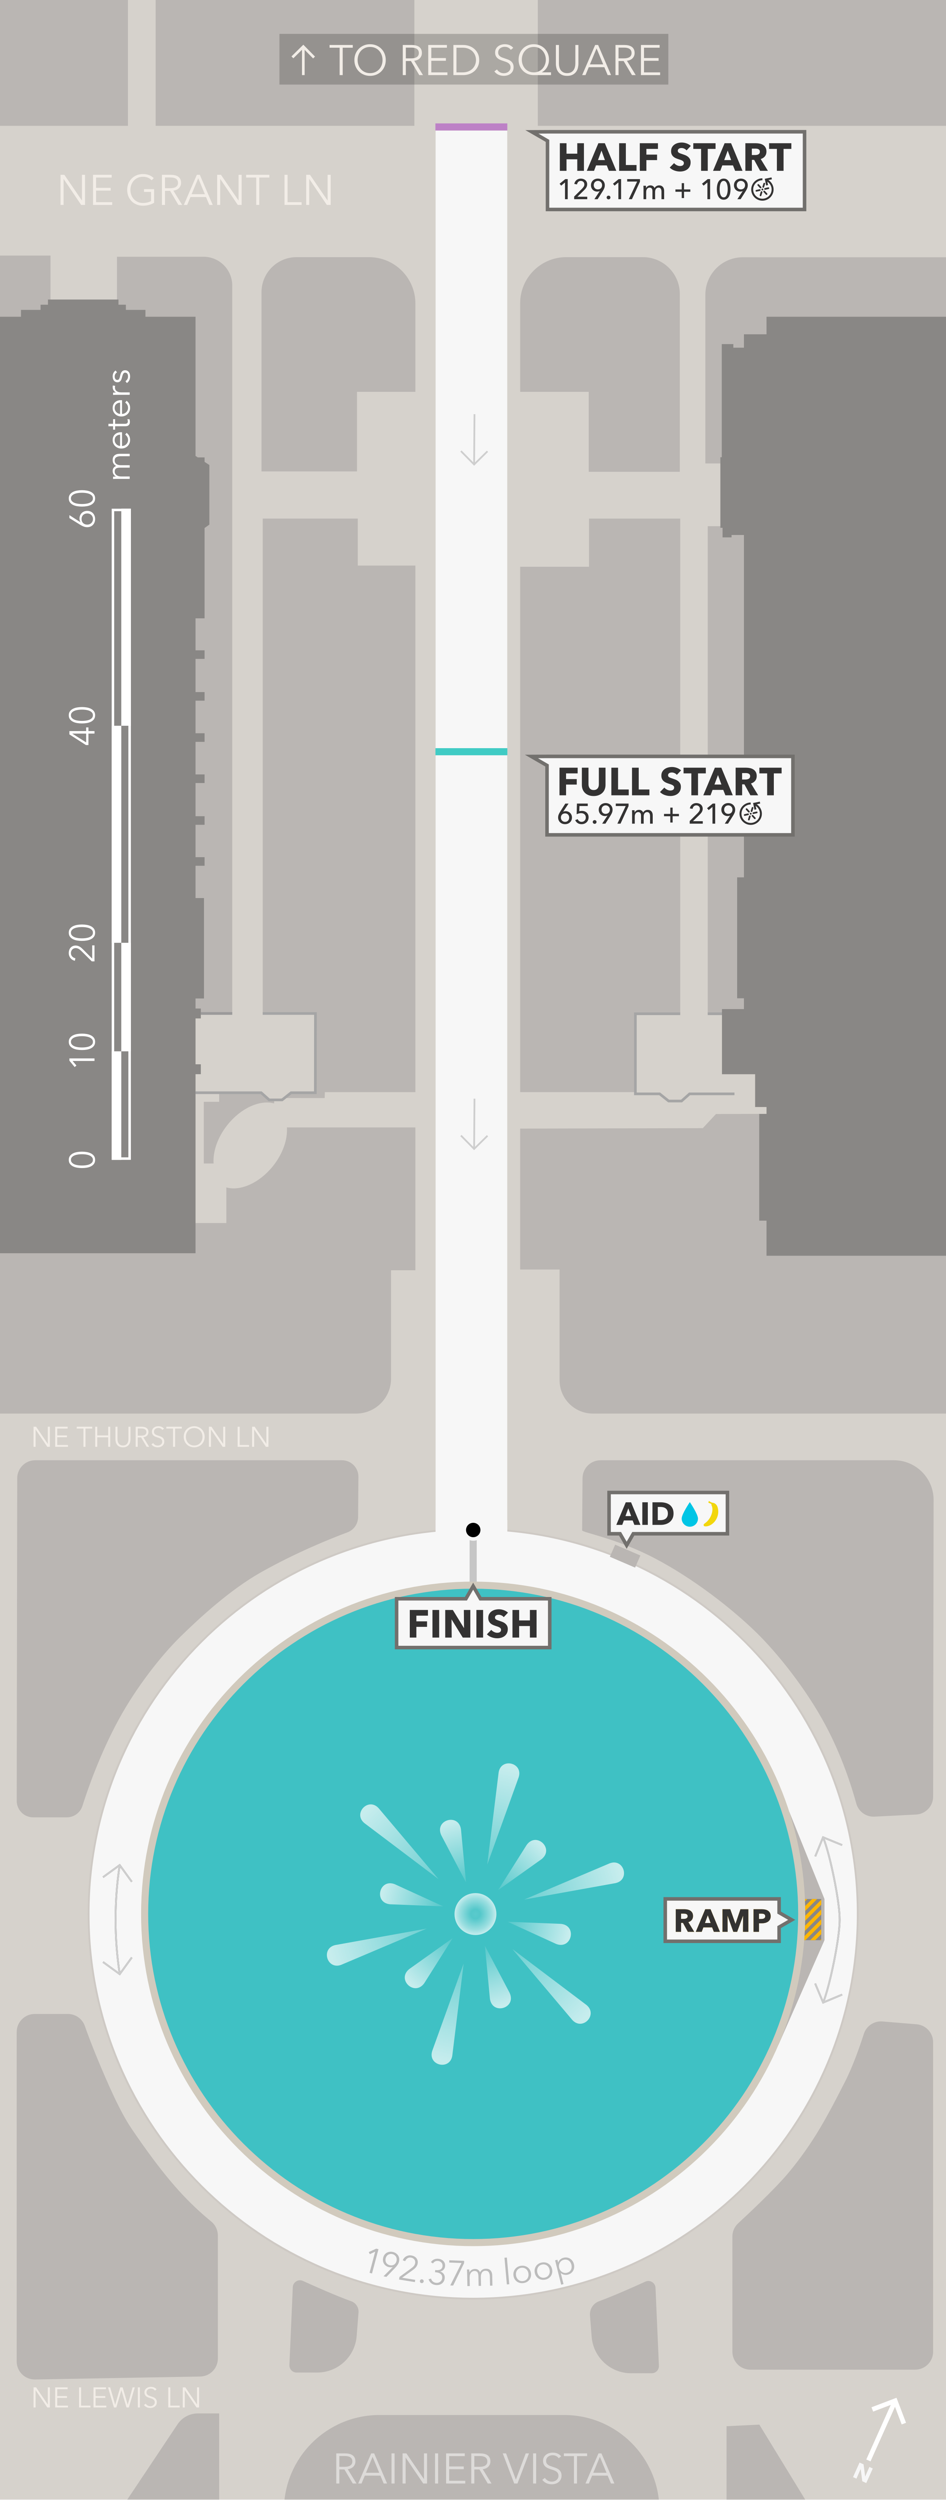 <?xml version="1.0" encoding="UTF-8"?><svg id="Web" xmlns="http://www.w3.org/2000/svg" xmlns:xlink="http://www.w3.org/1999/xlink" viewBox="0 0 267 705.172"><defs><style>.cls-1{fill:#40cbc4;}.cls-1,.cls-2,.cls-3,.cls-4,.cls-5,.cls-6,.cls-7,.cls-8,.cls-9,.cls-10,.cls-11,.cls-12,.cls-13,.cls-14,.cls-15,.cls-16,.cls-17,.cls-18,.cls-19,.cls-20,.cls-21,.cls-22,.cls-23,.cls-24,.cls-25{stroke-width:0px;}.cls-2{fill:#f2d60c;}.cls-26{stroke:#7f7f7f;}.cls-26,.cls-4,.cls-27,.cls-28,.cls-29,.cls-30,.cls-31,.cls-32,.cls-33,.cls-34,.cls-35{fill:none;}.cls-26,.cls-27,.cls-28,.cls-29,.cls-30,.cls-31,.cls-33,.cls-34,.cls-35{stroke-miterlimit:10;}.cls-26,.cls-28{stroke-width:.5px;}.cls-3{fill:#d6d2cc;}.cls-36{clip-path:url(#clippath);}.cls-37{opacity:.05;}.cls-5{fill:#bd81c6;}.cls-27{stroke-width:.55px;}.cls-27,.cls-32{stroke:#333232;}.cls-6{fill:url(#radial-gradient);}.cls-7{fill:#d1cabd;}.cls-8{fill:#ffbc00;}.cls-28{stroke:#cecece;}.cls-9{fill:rgba(0,0,0,.2);}.cls-10{fill:#3fc1c4;}.cls-29{stroke:#ffb600;}.cls-30{stroke:#9b9a9a;}.cls-30,.cls-31,.cls-34{stroke-width:.75px;}.cls-38{clip-path:url(#clippath-1);}.cls-31{stroke:#f2ede7;}.cls-11{fill:#72706d;}.cls-12{fill:#000;}.cls-32{stroke-linecap:round;stroke-linejoin:round;stroke-width:.481px;}.cls-33{stroke:#c6c6c6;stroke-width:2px;}.cls-33,.cls-16,.cls-39{isolation:isolate;}.cls-34{stroke:#a5a5a5;}.cls-13{fill:url(#radial-gradient-2);}.cls-14{fill:url(#radial-gradient-3);}.cls-15{fill:#898785;}.cls-16,.cls-24{fill:#bab6b3;}.cls-40{opacity:.5;}.cls-17{fill:#bcbcbc;}.cls-41{opacity:.7;}.cls-18{fill:#333232;}.cls-19{fill-rule:evenodd;}.cls-19,.cls-21{fill:#fff;}.cls-20{fill:#f2ede7;}.cls-22{fill:#00c5e5;}.cls-35{stroke:#fff;stroke-width:1.304px;}.cls-23{fill:#231f20;}.cls-25{fill:#f7f7f7;}</style><clipPath id="clippath"><rect class="cls-4" x="-2.192" width="271.419" height="705.083"/></clipPath><clipPath id="clippath-1"><polygon class="cls-4" points="226.831 535.678 231.784 535.678 231.784 547.289 226.831 547.289 226.831 535.678"/></clipPath><radialGradient id="radial-gradient" cx="134.194" cy="539.922" fx="134.194" fy="539.922" r="5.911" gradientUnits="userSpaceOnUse"><stop offset="0" stop-color="#fff" stop-opacity=".2"/><stop offset=".222" stop-color="rgba(255,255,255,.388)" stop-opacity=".388"/><stop offset=".761" stop-color="rgba(255,255,255,.825)" stop-opacity=".825"/><stop offset="1" stop-color="#fff"/></radialGradient><radialGradient id="radial-gradient-2" cx="134.194" cy="539.922" fx="134.194" fy="539.922" r="26.766" gradientUnits="userSpaceOnUse"><stop offset="0" stop-color="#fff" stop-opacity="0"/><stop offset=".252" stop-color="#fff" stop-opacity=".033"/><stop offset="1" stop-color="#fff"/></radialGradient><radialGradient id="radial-gradient-3" cx="134.194" cy="539.922" fx="134.194" fy="539.922" r="42.224" gradientUnits="userSpaceOnUse"><stop offset="0" stop-color="#fff" stop-opacity="0"/><stop offset="1" stop-color="#fff"/></radialGradient></defs><rect class="cls-21" x="-156.204" y="-84.674" width="736.999" height="993.998"/><g class="cls-36"><rect class="cls-3" x="-17.415" y="-12.517" width="291.265" height="723.934"/><rect id="path_curve_joint" class="cls-25" x="122.949" y="428.79" width="20.218" height="9.573"/><path class="cls-25" d="M133.549,431.581c-59.805,0-108.286,48.481-108.286,108.286s48.481,108.286,108.286,108.286,108.286-48.481,108.286-108.286-48.481-108.286-108.286-108.286ZM133.549,632.775c-51.312,0-92.909-41.597-92.909-92.909s41.597-92.909,92.909-92.909,92.909,41.597,92.909,92.909-41.597,92.909-92.909,92.909Z"/><g class="cls-37"><path class="cls-23" d="M133.549,431.581c59.805,0,108.286,48.481,108.286,108.286s-48.481,108.286-108.286,108.286-108.286-48.481-108.286-108.286,48.481-108.286,108.286-108.286M133.549,632.775c51.312,0,92.909-41.597,92.909-92.909s-41.597-92.909-92.909-92.909-92.909,41.597-92.909,92.909,41.597,92.909,92.909,92.909M133.549,431.081c-29.058,0-56.376,11.316-76.923,31.863-20.547,20.547-31.863,47.866-31.863,76.923s11.316,56.376,31.863,76.923c20.547,20.547,47.865,31.863,76.923,31.863s56.376-11.316,76.923-31.863c20.547-20.547,31.863-47.865,31.863-76.923s-11.316-56.376-31.863-76.923c-20.547-20.547-47.865-31.863-76.923-31.863h0ZM133.549,632.275c-50.954,0-92.409-41.454-92.409-92.409s41.454-92.409,92.409-92.409,92.409,41.454,92.409,92.409-41.454,92.409-92.409,92.409h0Z"/></g><line class="cls-33" x1="133.549" y1="432.162" x2="133.549" y2="446.993"/><g id="Duck_Ramp"><path class="cls-24" d="M232.703,535.678l-9.951-24.66s3.087,17.537,3.087,31.02c0,12.068-6.182,34.901-6.182,34.901l13.046-29.649v-11.611Z"/><polygon class="cls-15" points="226.831 535.678 231.784 535.678 231.784 547.289 226.831 547.289 226.831 535.678"/><g class="cls-38"><line class="cls-29" x1="216.555" y1="543.51" x2="229.99" y2="530.075"/><line class="cls-29" x1="217.938" y1="544.894" x2="231.373" y2="531.459"/><line class="cls-29" x1="219.321" y1="546.277" x2="232.756" y2="532.842"/><line class="cls-29" x1="220.705" y1="547.66" x2="234.14" y2="534.225"/><line class="cls-29" x1="222.088" y1="549.044" x2="235.523" y2="535.609"/><line class="cls-29" x1="223.471" y1="550.427" x2="236.907" y2="536.992"/><line class="cls-29" x1="224.855" y1="551.81" x2="238.29" y2="538.375"/><line class="cls-29" x1="226.238" y1="553.194" x2="239.673" y2="539.759"/></g></g><g id="Fountain"><g class="cls-39"><path class="cls-10" d="M133.549,632.593c-51.13,0-92.727-41.597-92.727-92.727s41.597-92.726,92.727-92.726,92.726,41.597,92.726,92.726-41.597,92.727-92.726,92.727Z"/><path class="cls-7" d="M133.549,448.14c50.578,0,91.726,41.148,91.726,91.726s-41.148,91.726-91.726,91.726-91.726-41.148-91.726-91.726,41.148-91.726,91.726-91.726M133.549,446.14c-51.763,0-93.726,41.963-93.726,93.726s41.963,93.726,93.726,93.726,93.726-41.963,93.726-93.726-41.963-93.726-93.726-93.726h0Z"/></g><g id="unisplotch_grad" class="cls-41"><circle class="cls-6" cx="134.194" cy="539.922" r="5.911"/><path class="cls-13" d="M130.107,515.993c-.729-4.654-7.514-2.635-5.58,1.661l7.001,13.316-1.422-14.977h0ZM111.428,531.497l13.682,6.257-15.033-.595c-4.688-.472-3.044-7.358,1.351-5.663h0ZM115.514,555.425l12.26-8.72-8.032,12.722c-2.753,3.823-7.894-1.043-4.228-4.002h0ZM138.28,563.851l-1.422-14.977,7.001,13.316c1.935,4.296-4.85,6.315-5.58,1.661h0ZM156.96,548.347l-13.682-6.257,15.033.595c4.688.472,3.044,7.358-1.351,5.663h0ZM152.873,524.418l-12.26,8.72,8.032-12.721c2.753-3.824,7.894,1.043,4.228,4.001h0Z"/><path class="cls-14" d="M106.853,510.039l16.92,20.02-20.922-15.792c-3.318-2.726,1.093-7.393,4.001-4.228h0ZM94.644,548.659l25.798-4.643-24.137,10.223c-4.02,1.51-5.856-4.643-1.661-5.58h0ZM121.985,578.541l8.878-24.664-3.215,26.015c-.702,4.237-6.949,2.75-5.663-1.351h0ZM161.535,569.804l-16.92-20.02,20.922,15.792c3.317,2.726-1.092,7.393-4.002,4.228h0ZM173.743,531.185l-25.798,4.643,24.137-10.223c4.02-1.51,5.856,4.643,1.661,5.58h0ZM146.402,501.302l-8.878,24.663,3.215-26.015c.702-4.236,6.949-2.75,5.663,1.351h0Z"/></g></g><g id="rose_garden"><path class="cls-16" d="M4.714,666.128v-92.954c0-2.802,2.272-5.074,5.074-5.074h9.367c2.149,0,4.061,1.346,4.78,3.371.824,2.324,2.068,5.673,3.657,9.484,2.791,6.695,6.205,14.575,9.511,19.453,3.611,5.327,8.918,12.809,14.436,18.689,3.21,3.42,6.233,6.043,8.086,7.558,1.182.966,1.865,2.404,1.865,3.93v34.71c0,2.767-2.217,5.024-4.984,5.074l-46.628.834c-2.838.051-5.165-2.236-5.165-5.074Z"/><path class="cls-16" d="M89.537,669.247h-5.827c-1.156,0-2.078-.964-2.028-2.118l.959-21.965c.063-1.437,1.557-2.357,2.866-1.76,3.429,1.564,9.376,4.207,13.636,5.735,1.321.474,2.154,1.777,2.044,3.177l-.522,6.642c-.457,5.808-5.303,10.289-11.129,10.289Z"/><path class="cls-16" d="M178.117,669.445h5.827c1.156,0,2.078-.964,2.028-2.118l-.959-21.965c-.063-1.437-1.557-2.357-2.866-1.76-3.278,1.495-8.856,3.976-13.062,5.527-1.654.61-2.708,2.234-2.57,3.992l.474,6.036c.457,5.808,5.303,10.289,11.129,10.289Z"/><path class="cls-24" d="M206.708,663.364v-32.487c0-1.415.587-2.762,1.626-3.722,3.188-2.948,10.266-9.606,13.928-13.923,2.205-2.599,5.324-6.677,8.091-11.135,3.281-5.287,6.187-11.066,8.161-14.927,2.2-4.303,4.134-9.83,5.302-13.463.721-2.245,2.896-3.688,5.246-3.494l9.647.799c2.631.218,4.655,2.417,4.655,5.057v87.295c0,2.802-2.272,5.074-5.074,5.074h-46.507c-2.802,0-5.074-2.271-5.074-5.074Z"/><path class="cls-16" d="M4.721,507.991l.14-91.014c.004-2.799,2.275-5.067,5.074-5.067h86.583c2.578,0,4.662,2.101,4.641,4.679l-.091,11.352c-.015,1.921-1.209,3.636-3.009,4.307-4.733,1.765-14.452,5.661-24.419,11.278-8.691,4.898-17.324,12.865-22.665,18.098-5.584,5.472-12.489,14.321-17.422,23.342-5.242,9.586-8.713,19.498-10.287,24.449-.612,1.925-2.4,3.224-4.419,3.224h-9.485c-2.566,0-4.645-2.082-4.641-4.648Z"/><path class="cls-24" d="M246.819,512.439c-2.377.12-4.516-1.42-5.145-3.716-1.32-4.814-4.05-13.398-8.644-22.01-5.524-10.355-13.643-20.444-19.621-26.274-6.806-6.638-17.65-15.134-28.642-20.889-10.769-5.638-20.466-7.262-20.466-7.865l.116-14.741c.022-2.787,2.287-5.035,5.074-5.035h82.812c6.191,0,11.207,5.024,11.198,11.215l-.13,83.663c-.004,2.7-2.122,4.924-4.819,5.06l-11.733.591Z"/><path class="cls-16" d="M13.594,738.512l36.511-54.659c1.283-1.921,3.441-3.075,5.752-3.075h6v45.782l-28.642,39.692-19.621-27.74Z"/><path class="cls-16" d="M80.124,726.895v-18.714c0-14.885,12.067-26.952,26.952-26.952h52.15c14.853,0,26.894,12.041,26.894,26.894v18.773c0,14.885-12.067,26.952-26.952,26.952h-52.092c-14.885,0-26.952-12.067-26.952-26.952Z"/><polygon class="cls-16" points="205.065 684.386 205.065 740.09 226.49 754.298 257.387 754.298 214.311 683.935 205.065 684.386"/></g><path class="cls-20" d="M23.107,56.548h.023v-7.236h.864v8.496h-1.08l-4.944-7.308h-.023v7.308h-.864v-8.496h1.08l4.944,7.236Z"/><path class="cls-20" d="M27.115,57.04h4.548v.768h-5.412v-8.496h5.268v.768h-4.403v2.916h4.116v.768h-4.116v3.276Z"/><path class="cls-20" d="M42.798,50.848c-.297-.312-.648-.554-1.057-.726-.407-.172-.876-.258-1.403-.258-.545,0-1.034.1-1.471.299-.436.2-.806.469-1.109.809-.305.339-.538.732-.702,1.18s-.246.918-.246,1.414.082.967.246,1.414.397.838.702,1.174c.304.335.674.603,1.109.803.437.2.926.3,1.471.3.479,0,.92-.052,1.319-.156.4-.104.725-.236.973-.396v-2.58h-1.98v-.768h2.844v3.838c-.464.281-.964.489-1.5.625-.536.137-1.092.205-1.668.205-.64,0-1.231-.112-1.775-.336-.544-.224-1.013-.534-1.404-.93s-.698-.866-.918-1.41-.33-1.14-.33-1.788.112-1.244.336-1.788c.224-.544.534-1.014.93-1.41.396-.396.864-.706,1.404-.93s1.126-.336,1.758-.336c.681,0,1.272.102,1.776.305s.936.486,1.296.847l-.6.6Z"/><path class="cls-20" d="M46.566,57.808h-.864v-8.496h2.496c.416,0,.802.04,1.158.12.355.08.664.21.924.39.26.18.462.414.605.702.145.288.217.64.217,1.056,0,.312-.057.596-.168.852-.112.256-.265.478-.456.666-.192.188-.42.338-.685.45-.264.112-.552.184-.864.216l2.484,4.044h-1.056l-2.353-3.972h-1.439v3.972ZM46.566,53.092h1.5c.695,0,1.231-.126,1.607-.378.376-.252.564-.63.564-1.134,0-.28-.052-.516-.156-.708-.104-.192-.248-.348-.432-.468-.185-.12-.408-.208-.672-.264-.265-.056-.557-.084-.876-.084h-1.536v3.036Z"/><path class="cls-20" d="M52.831,57.808h-.948l3.672-8.496h.84l3.648,8.496h-.96l-.937-2.232h-4.392l-.924,2.232ZM54.079,54.784h3.743l-1.872-4.512-1.871,4.512Z"/><path class="cls-20" d="M67.314,56.548h.023v-7.236h.864v8.496h-1.08l-4.944-7.308h-.023v7.308h-.864v-8.496h1.08l4.944,7.236Z"/><path class="cls-20" d="M73.181,57.808h-.863v-7.728h-2.845v-.768h6.553v.768h-2.845v7.728Z"/><path class="cls-20" d="M81.162,57.04h3.96v.768h-4.824v-8.496h.864v7.728Z"/><path class="cls-20" d="M92.442,56.548h.023v-7.236h.864v8.496h-1.08l-4.944-7.308h-.023v7.308h-.864v-8.496h1.08l4.944,7.236Z"/><path class="cls-20" d="M13.481,407.278h.017v-4.824h.576v5.664h-.721l-3.296-4.872h-.016v4.872h-.576v-5.664h.72l3.296,4.824Z"/><path class="cls-20" d="M16.154,407.606h3.032v.512h-3.608v-5.664h3.512v.512h-2.936v1.944h2.744v.512h-2.744v2.184Z"/><path class="cls-20" d="M24.129,408.118h-.576v-5.152h-1.896v-.512h4.368v.512h-1.896v5.152Z"/><path class="cls-20" d="M26.873,402.454h.576v2.456h3.088v-2.456h.576v5.664h-.576v-2.68h-3.088v2.68h-.576v-5.664Z"/><path class="cls-20" d="M34.705,408.262c-.427,0-.775-.073-1.048-.22-.272-.146-.488-.332-.648-.556-.159-.224-.271-.468-.332-.732-.061-.264-.092-.514-.092-.748v-3.552h.576v3.488c0,.229.026.452.08.668.054.216.14.408.26.576s.279.304.477.408.439.156.728.156.53-.052.729-.156c.197-.104.355-.24.476-.408s.207-.36.26-.576c.054-.216.08-.439.08-.668v-3.488h.576v3.552c0,.234-.03.484-.092.748-.062.264-.172.508-.332.732-.16.224-.378.409-.652.556-.274.147-.623.22-1.044.22Z"/><path class="cls-20" d="M38.873,408.118h-.576v-5.664h1.664c.277,0,.534.027.771.08s.443.14.616.26c.174.12.309.276.404.468s.144.427.144.704c0,.208-.037.397-.111.568-.075.171-.177.319-.305.444-.128.125-.279.226-.456.3-.176.075-.367.123-.575.144l1.655,2.696h-.703l-1.568-2.648h-.96v2.648ZM38.873,404.974h1c.464,0,.821-.084,1.072-.252.25-.168.376-.42.376-.756,0-.187-.035-.344-.104-.472s-.165-.232-.288-.312-.271-.139-.448-.176c-.176-.038-.37-.056-.584-.056h-1.023v2.024Z"/><path class="cls-20" d="M45.833,403.366c-.123-.171-.28-.308-.472-.412-.192-.104-.425-.156-.696-.156-.139,0-.28.021-.424.064-.145.042-.275.108-.393.196s-.212.199-.284.332c-.071.133-.107.291-.107.472s.034.331.104.448c.069.118.161.217.275.3.114.083.244.15.391.204.146.054.3.107.459.16.196.064.395.133.594.208.2.075.38.172.539.292s.29.272.391.456c.102.184.152.417.152.7s-.055.526-.162.732c-.108.205-.248.375-.42.508-.173.133-.369.232-.591.296-.221.064-.443.096-.668.096-.17,0-.341-.018-.512-.052s-.333-.086-.488-.156c-.154-.069-.299-.157-.432-.264-.134-.106-.251-.229-.352-.368l.495-.368c.123.203.295.372.517.508.221.136.481.204.78.204.144,0,.29-.022.439-.068s.284-.115.404-.208.219-.208.296-.344c.077-.136.116-.294.116-.476,0-.197-.039-.361-.116-.492s-.18-.24-.308-.328c-.129-.088-.275-.161-.44-.22s-.339-.118-.52-.176c-.188-.059-.371-.125-.553-.2-.181-.075-.344-.172-.487-.292-.145-.12-.261-.268-.349-.444-.088-.176-.132-.392-.132-.648,0-.272.055-.506.164-.704.109-.197.252-.36.428-.488s.371-.221.584-.28c.214-.059.424-.088.632-.088.385,0,.713.068.984.204.272.136.478.297.616.484l-.456.368Z"/><path class="cls-20" d="M49.417,408.118h-.576v-5.152h-1.896v-.512h4.368v.512h-1.896v5.152Z"/><path class="cls-20" d="M57.76,405.286c0,.432-.074.83-.224,1.192-.149.363-.356.676-.62.94-.264.264-.576.471-.936.62-.36.149-.751.224-1.172.224s-.812-.075-1.173-.224c-.359-.149-.672-.356-.936-.62-.264-.264-.471-.577-.62-.94-.149-.362-.224-.76-.224-1.192s.074-.829.224-1.192.356-.676.62-.94c.264-.264.576-.471.936-.62.36-.149.751-.224,1.173-.224s.812.075,1.172.224c.359.149.672.356.936.62.264.264.471.577.62.94s.224.76.224,1.192ZM57.153,405.29c0-.33-.054-.644-.16-.942s-.262-.561-.464-.787c-.203-.226-.449-.406-.74-.539s-.617-.2-.979-.2-.689.066-.98.2-.537.313-.74.539c-.202.226-.357.488-.464.787s-.16.612-.16.942.054.645.16.942c.106.298.262.56.464.783.203.224.449.402.74.535.291.133.617.199.98.199s.688-.066.979-.199c.291-.133.537-.312.74-.535.202-.224.357-.485.464-.783.106-.298.16-.612.16-.942Z"/><path class="cls-20" d="M62.976,407.278h.017v-4.824h.576v5.664h-.721l-3.296-4.872h-.016v4.872h-.576v-5.664h.72l3.296,4.824Z"/><path class="cls-20" d="M67.648,407.606h2.64v.512h-3.216v-5.664h.576v5.152Z"/><path class="cls-20" d="M75.168,407.278h.017v-4.824h.576v5.664h-.721l-3.296-4.872h-.016v4.872h-.576v-5.664h.72l3.296,4.824Z"/><rect class="cls-24" x="-8.394" y="72.086" width="22.644" height="41.722"/><rect class="cls-24" x="43.929" y="-1.667" width="73.028" height="37.162"/><rect class="cls-24" x="-36.921" y="-2.142" width="73.028" height="37.637"/><rect class="cls-24" x="151.795" y="-.411" width="120.251" height="35.906"/><path class="cls-24" d="M199.082,130.727h82.549v-58.157h-71.98c-5.837,0-10.569,4.732-10.569,10.569v47.588Z"/><path class="cls-24" d="M277.007,313.961l-74.931.282-3.721,3.985-51.544.13v39.75h11.125v31.229c0,5.193,4.21,9.402,9.402,9.402h109.669v-84.778Z"/><path class="cls-16" d="M88.863,318.021h-7.886c.231,3.313-1.09,7.33-3.884,10.846-3.853,4.849-9.265,7.197-13.207,6.084v10.049H-8.732v53.74h109.257c5.435,0,9.842-4.406,9.842-9.842v-30.584h6.876v-40.293h-28.379Z"/><path class="cls-24" d="M191.872,82.942c0-5.746-4.658-10.405-10.405-10.405h-21.665c-7.174,0-12.99,5.816-12.99,12.99v25.003h19.35v22.56h25.71v-50.149Z"/><path class="cls-24" d="M73.81,82.413v50.565h26.95v-22.449h16.482v-24.905c0-7.227-5.859-13.086-13.086-13.086h-20.47c-5.454,0-9.876,4.422-9.876,9.876Z"/><polygon class="cls-24" points="100.985 159.533 100.985 146.284 74.148 146.284 74.148 285.884 89.145 285.884 89.032 308.065 117.242 308.065 117.242 159.533 100.985 159.533"/><polygon class="cls-24" points="166.246 146.284 166.246 159.872 146.812 159.872 146.812 308.065 179.355 308.065 179.355 285.884 191.985 285.884 191.985 146.284 166.246 146.284"/><polygon class="cls-24" points="218.174 124.182 218.174 148.426 199.754 148.426 199.754 285.963 243.912 285.963 243.912 124.182 218.174 124.182"/><path class="cls-24" d="M33.022,72.424h24.411c4.479,0,8.115,3.636,8.115,8.115v205.344h-32.527V72.424h0Z"/><path class="cls-24" d="M57.523,328.195h2.762c-.231-3.313,1.09-7.33,3.884-10.846,3.853-4.849,9.265-7.197,13.207-6.084v-1.006s2.899-.524,2.899-.524l11.361.006.056-1.894-9.538.389-2.537,2.023h-3.637l-2.269-2.023-11.855-.145v2.711h-4.334v17.394Z"/><polyline class="cls-34" points="55.158 308.236 73.712 308.236 75.981 310.258 79.618 310.258 82.155 308.236 89.005 308.236 89.032 285.884 74.148 285.884"/><polyline class="cls-34" points="207.294 308.558 194.626 308.558 192.357 310.581 188.72 310.581 186.183 308.558 179.333 308.558 179.333 285.963 191.986 285.963"/><line class="cls-34" x1="203.768" y1="285.963" x2="199.754" y2="285.963"/><line class="cls-30" x1="56.684" y1="285.884" x2="65.549" y2="285.884"/><polygon id="mgh" class="cls-15" points="279.939 354.218 279.262 89.35 216.341 89.35 216.341 94.3 209.97 94.3 209.97 98.078 206.982 98.078 206.982 97.063 203.712 97.063 203.712 128.975 203.317 128.975 203.317 148.877 203.937 148.877 203.937 151.584 206.474 151.584 206.474 150.907 209.97 150.907 209.97 247.482 208.053 247.482 208.053 281.599 209.97 281.599 209.97 284.643 203.768 284.643 203.768 303.017 213.127 303.017 213.127 312.27 216.341 312.27 216.341 314.215 214.283 314.215 214.283 344.323 216.341 344.323 216.341 354.218 279.939 354.218"/><g id="Combined_Alt"><rect id="start_course_ALT" class="cls-25" x="122.946" y="36.809" width="20.218" height="395.418"/><rect class="cls-1" x="122.902" y="211.045" width="20.297" height="2"/><g id="full_start"><polygon class="cls-25" points="154.395 235.492 154.395 215.926 149.992 213.384 154.892 213.359 223.795 213.359 223.795 235.492 154.395 235.492"/><path class="cls-11" d="M223.295,213.859v21.134h-68.4v-19.354l-3.054-1.763,3.054-.016h68.4M224.295,212.859h-69.4l-3.059.016-3.694.019,3.199,1.847,2.554,1.475v19.777h70.4v-23.134h0Z"/><path class="cls-18" d="M159.768,218.157v1.606h3.014v1.551h-3.014v3.025h-1.859v-7.788h5.126v1.606h-3.267Z"/><path class="cls-18" d="M170.667,222.684c-.157.385-.383.715-.676.99-.294.275-.647.49-1.062.644-.415.154-.875.231-1.381.231-.514,0-.976-.077-1.386-.231-.411-.154-.759-.369-1.045-.644s-.506-.605-.66-.99c-.154-.385-.231-.812-.231-1.282v-4.851h1.87v4.697c0,.212.027.414.083.605.055.19.139.361.253.511.113.15.264.27.451.357.187.088.412.132.676.132s.49-.044.677-.132c.188-.088.339-.207.457-.357.117-.15.201-.321.253-.511.051-.191.076-.393.076-.605v-4.697h1.882v4.851c0,.469-.079.896-.237,1.282Z"/><path class="cls-18" d="M172.549,224.339v-7.788h1.893v6.149h3.014v1.639h-4.906Z"/><path class="cls-18" d="M178.38,224.339v-7.788h1.893v6.149h3.014v1.639h-4.906Z"/><path class="cls-18" d="M191.03,218.575c-.161-.205-.372-.368-.633-.489-.26-.121-.511-.182-.753-.182-.125,0-.252.011-.38.033s-.244.064-.347.126-.188.143-.258.242c-.07.099-.104.226-.104.38,0,.132.027.242.082.33.055.088.136.165.242.231.106.066.232.126.379.181.147.055.312.112.495.17.265.088.539.186.825.292.286.106.546.248.781.424.234.176.429.394.583.654s.23.585.23.974c0,.447-.082.834-.247,1.161s-.387.596-.666.808c-.278.213-.598.371-.956.473-.359.103-.73.154-1.111.154-.558,0-1.097-.098-1.617-.292-.521-.194-.953-.471-1.298-.831l1.232-1.254c.19.235.441.431.753.589s.621.236.93.236c.139,0,.274-.015.407-.044.132-.029.247-.077.346-.143.1-.066.178-.154.237-.264.059-.11.088-.242.088-.396,0-.146-.037-.271-.11-.374-.073-.103-.178-.196-.313-.28-.136-.084-.305-.161-.506-.231-.202-.07-.431-.145-.688-.226-.249-.081-.493-.176-.731-.286-.238-.11-.451-.251-.638-.423-.188-.172-.338-.381-.451-.627-.114-.246-.171-.544-.171-.896,0-.433.088-.803.265-1.111.176-.308.406-.561.692-.759.286-.198.608-.343.968-.435.359-.091.723-.137,1.089-.137.44,0,.89.081,1.348.242.459.162.86.4,1.205.715l-1.199,1.265Z"/><path class="cls-18" d="M197.011,218.157v6.182h-1.881v-6.182h-2.2v-1.606h6.281v1.606h-2.2Z"/><path class="cls-18" d="M204.734,224.339l-.605-1.529h-3.014l-.572,1.529h-2.046l3.268-7.788h1.825l3.234,7.788h-2.09ZM202.644,218.63l-.99,2.673h1.958l-.968-2.673Z"/><path class="cls-18" d="M211.794,224.339l-1.69-3.091h-.642v3.091h-1.837v-7.788h2.971c.373,0,.738.039,1.094.116.355.077.675.207.957.39.282.184.508.426.677.726.169.301.253.675.253,1.122,0,.528-.143.972-.429,1.331s-.683.616-1.188.77l2.035,3.333h-2.2ZM211.717,218.939c0-.183-.038-.332-.116-.446-.077-.113-.177-.202-.298-.264-.122-.062-.258-.104-.409-.126s-.297-.033-.437-.033h-1.006v1.815h.896c.154,0,.313-.013.476-.039.162-.025.309-.071.441-.137s.241-.161.326-.286c.085-.125.127-.286.127-.484Z"/><path class="cls-18" d="M218.404,218.157v6.182h-1.881v-6.182h-2.2v-1.606h6.281v1.606h-2.2Z"/><path class="cls-18" d="M158.954,228.956l.009.016c.079-.048.187-.085.319-.112.134-.027.262-.04.384-.04.246,0,.477.044.692.132.216.088.404.211.564.368.159.157.285.345.376.564.09.219.136.456.136.712,0,.283-.05.54-.148.772s-.235.431-.412.596c-.176.166-.383.293-.619.384-.238.091-.495.136-.772.136-.283,0-.544-.047-.784-.14s-.446-.223-.62-.388c-.173-.166-.309-.363-.407-.592-.1-.229-.148-.477-.148-.744,0-.309.051-.589.152-.84.101-.25.234-.506.399-.768l1.48-2.336h.92l-1.521,2.28ZM158.306,230.628c0,.166.027.321.084.468.056.147.136.273.24.38.104.106.228.192.371.256.145.064.305.096.48.096s.335-.029.476-.088c.142-.059.265-.143.368-.252.104-.109.185-.237.24-.384.056-.147.084-.308.084-.484,0-.17-.028-.328-.084-.472s-.134-.27-.232-.376c-.099-.107-.22-.189-.363-.248-.145-.059-.305-.088-.48-.088s-.337.029-.483.088c-.147.059-.272.141-.376.248-.104.106-.185.232-.24.376-.057.144-.084.304-.084.48Z"/><path class="cls-18" d="M165.885,227.363h-2.336l-.048,1.481c.106-.038.226-.065.355-.081.131-.016.255-.024.372-.024.272,0,.524.042.756.125.232.083.433.202.601.356.168.155.3.344.396.565.097.222.145.469.145.742,0,.299-.051.569-.152.81-.102.241-.24.445-.416.613s-.384.299-.624.393c-.24.093-.501.14-.784.14-.442,0-.815-.103-1.119-.308-.305-.205-.534-.481-.688-.828l.704-.28c.091.229.233.414.428.552.194.139.42.208.676.208.166,0,.32-.029.465-.088.144-.059.269-.141.376-.248.106-.106.19-.234.252-.384.061-.149.092-.314.092-.496,0-.213-.036-.398-.108-.556-.072-.157-.169-.287-.292-.388-.122-.102-.264-.176-.424-.224s-.328-.072-.504-.072c-.214,0-.432.029-.656.088-.224.059-.424.133-.6.224l.08-3.008h3.056v.688Z"/><path class="cls-18" d="M168.368,231.859c0,.139-.051.261-.152.368-.102.106-.229.16-.384.16-.149,0-.276-.052-.38-.156-.104-.104-.156-.225-.156-.364,0-.144.051-.268.152-.372.101-.104.229-.156.384-.156.154,0,.282.051.384.152.102.102.152.224.152.368Z"/><path class="cls-18" d="M171.473,230.051l-.008-.008c-.08.048-.189.085-.328.112-.063.011-.129.02-.195.028-.066.008-.129.012-.188.012-.25,0-.481-.044-.694-.132s-.399-.211-.559-.368c-.16-.157-.285-.345-.376-.564-.09-.219-.136-.456-.136-.712,0-.283.05-.54.148-.772.098-.232.235-.431.411-.596.175-.165.383-.293.622-.384.24-.091.498-.136.774-.136s.535.047.774.14.446.223.619.388c.173.165.309.362.407.592s.147.478.147.744c0,.309-.051.589-.151.84-.102.251-.231.507-.392.768l-1.477,2.336h-.918l1.517-2.288ZM172.127,228.387c0-.165-.028-.321-.084-.468-.057-.146-.137-.275-.24-.384-.104-.109-.229-.196-.372-.26-.145-.064-.304-.096-.48-.096-.176,0-.336.031-.479.092-.145.061-.269.145-.372.252-.104.106-.184.235-.24.384-.056.149-.084.312-.084.488,0,.17.028.328.084.472.057.144.135.27.236.376.102.107.224.189.368.248.144.059.304.088.479.088s.338-.029.484-.088c.146-.059.271-.141.376-.248.104-.106.184-.232.24-.376.056-.144.084-.304.084-.48Z"/><path class="cls-18" d="M177.407,227.379l-2.272,4.96h-.888l2.36-4.976h-2.809v-.688h3.608v.704Z"/><path class="cls-18" d="M179.599,228.655c.211-.141.46-.212.748-.212.256,0,.486.059.692.176.205.118.366.312.483.584.128-.245.307-.433.536-.564.229-.13.48-.196.752-.196.245,0,.456.042.632.124.177.083.323.193.44.332s.204.301.26.488c.057.187.084.387.084.6v2.352h-.752v-2.104c0-.155-.013-.301-.04-.44-.026-.139-.071-.261-.136-.368-.064-.106-.149-.192-.256-.256s-.243-.096-.408-.096c-.171,0-.317.036-.439.108-.123.072-.224.165-.301.28s-.133.244-.168.388c-.034.144-.052.291-.052.44v2.048h-.752v-2.256c0-.149-.014-.285-.04-.408-.026-.123-.072-.228-.136-.316-.064-.088-.146-.157-.248-.208s-.227-.076-.376-.076c-.277,0-.508.114-.692.34-.184.227-.275.529-.275.908v2.016h-.752v-2.976c0-.101-.003-.232-.009-.392-.005-.16-.013-.301-.023-.424h.712c.011.096.019.204.023.324.006.12.009.22.009.3h.023c.097-.203.249-.375.46-.516Z"/><path class="cls-18" d="M189.843,229.587h1.775v.656h-1.775v1.776h-.656v-1.776h-1.776v-.656h1.776v-1.776h.656v1.776Z"/><path class="cls-18" d="M198.355,232.339h-3.695v-.744l2.256-2.24c.17-.176.316-.36.439-.552s.185-.408.185-.648c0-.149-.027-.284-.08-.404-.054-.12-.126-.223-.216-.308-.091-.085-.198-.15-.32-.196-.123-.045-.254-.068-.393-.068-.287,0-.525.092-.712.276-.187.184-.304.42-.352.708l-.76-.128c.031-.213.1-.412.204-.596.104-.184.235-.344.396-.48.16-.136.346-.241.556-.316.211-.075.437-.112.677-.112.234,0,.46.035.676.104s.406.171.572.304c.165.133.297.301.396.504s.148.435.148.696c0,.182-.024.35-.072.504s-.113.301-.196.44-.18.271-.292.396c-.112.125-.229.249-.352.372l-1.84,1.792h2.775v.696Z"/><path class="cls-18" d="M201.858,232.339h-.769v-4.72l-1.072.896-.456-.536,1.607-1.304h.689v5.664Z"/><path class="cls-18" d="M206.078,230.051l-.008-.008c-.08.048-.189.085-.328.112-.063.011-.129.02-.195.028-.066.008-.129.012-.188.012-.25,0-.481-.044-.694-.132s-.399-.211-.559-.368c-.16-.157-.285-.345-.376-.564-.09-.219-.136-.456-.136-.712,0-.283.05-.54.148-.772.098-.232.235-.431.411-.596.175-.165.383-.293.622-.384.24-.091.498-.136.774-.136s.535.047.774.14.446.223.619.388c.173.165.309.362.407.592s.147.478.147.744c0,.309-.051.589-.151.84-.102.251-.231.507-.392.768l-1.477,2.336h-.918l1.517-2.288ZM206.731,228.387c0-.165-.028-.321-.084-.468-.057-.146-.137-.275-.24-.384-.104-.109-.229-.196-.372-.26-.145-.064-.304-.096-.48-.096-.176,0-.336.031-.479.092-.145.061-.269.145-.372.252-.104.106-.184.235-.24.384-.056.149-.084.312-.084.488,0,.17.028.328.084.472.057.144.135.27.236.376.102.107.224.189.368.248.144.059.304.088.479.088s.338-.029.484-.088c.146-.059.271-.141.376-.248.104-.106.184-.232.24-.376.056-.144.084-.304.084-.48Z"/><g id="Header_M"><g id="Icon"><g id="Jets"><line class="cls-32" x1="212.631" y1="229.374" x2="213.568" y2="229.161"/><line class="cls-32" x1="210.189" y1="229.9" x2="211.126" y2="229.688"/><line class="cls-32" x1="212.119" y1="228.8" x2="212.403" y2="227.882"/><line class="cls-32" x1="211.354" y1="231.179" x2="211.638" y2="230.261"/><line class="cls-32" x1="211.366" y1="228.957" x2="210.714" y2="228.252"/><line class="cls-32" x1="213.043" y1="230.809" x2="212.391" y2="230.104"/></g><circle class="cls-18" cx="211.878" cy="229.531" r=".267"/><path class="cls-27" d="M211.878,226.65c-1.58,0-2.88,1.3-2.88,2.88s1.3,2.88,2.88,2.88,2.88-1.3,2.88-2.88c0-1.18-.725-2.246-1.823-2.679"/><polyline class="cls-27" points="213.204 228.351 212.874 226.726 214.499 226.395"/></g></g></g><rect class="cls-25" x="126.581" y="306.688" width="14.52" height="20.625"/><line class="cls-28" x1="133.92" y1="309.909" x2="133.813" y2="324.092"/><polyline class="cls-28" points="137.591 320.371 133.813 324.092 130.091 320.314"/><rect class="cls-25" x="126.581" y="113.615" width="14.52" height="20.625"/><line class="cls-28" x1="133.92" y1="116.836" x2="133.813" y2="131.019"/><polyline class="cls-28" points="137.591 127.297 133.813 131.019 130.091 127.24"/><path class="cls-17" d="M104.996,641.303l-.695-.186,1.595-5.981-1.518.723-.297-.596,2.121-.966.618.165-1.824,6.841Z"/><path class="cls-17" d="M110.842,639.496l-.015-.024c-.122.056-.281.086-.48.091s-.386-.012-.562-.05c-.3-.064-.566-.177-.802-.337-.234-.16-.427-.353-.575-.58-.149-.227-.249-.483-.3-.771-.05-.287-.042-.587.026-.9.068-.319.188-.602.356-.849.169-.246.375-.442.618-.588.243-.145.513-.242.81-.291s.608-.038.935.033c.325.07.613.189.864.355.25.167.456.366.617.599.161.232.268.496.32.79.053.294.044.602-.024.921-.077.358-.211.677-.401.957-.189.28-.399.542-.63.785l-2.543,2.632-.811-.175,2.597-2.601ZM111.926,637.745c.048-.221.056-.438.022-.65-.032-.211-.103-.402-.209-.572-.106-.169-.245-.315-.417-.438-.171-.122-.371-.208-.599-.257-.229-.049-.445-.053-.652-.013-.207.041-.394.116-.561.227-.167.11-.31.255-.426.435-.117.179-.2.38-.248.602s-.057.436-.026.644c.03.208.097.396.2.565.104.169.243.313.418.433.176.12.381.205.615.256.234.05.456.058.665.021.21-.037.396-.11.56-.222s.303-.255.416-.432.193-.376.241-.598Z"/><path class="cls-17" d="M117.095,643.732l-4.463-.717.118-.741,3.328-2.433c.122-.088.244-.185.366-.291.121-.105.232-.217.332-.336.101-.119.186-.249.256-.39.069-.141.117-.29.143-.448.032-.204.026-.394-.02-.57-.047-.176-.124-.333-.234-.468-.109-.136-.243-.248-.401-.338-.157-.089-.329-.149-.513-.179-.376-.06-.71.006-1.005.198-.294.192-.507.464-.637.814l-.679-.251c.085-.236.209-.449.371-.639s.349-.346.561-.467c.212-.122.443-.206.694-.253.251-.047.515-.049.791-.004.282.045.544.129.784.252s.442.28.605.472.282.417.357.675c.075.258.087.545.036.861-.035.224-.101.426-.193.607-.094.181-.205.349-.334.503-.13.155-.276.299-.438.431-.163.132-.333.262-.509.389l-2.919,2.094,3.702.595-.101.632Z"/><path class="cls-17" d="M119.58,643.551c-.017.139-.082.257-.194.354-.113.097-.249.135-.407.116-.159-.02-.281-.09-.367-.211s-.12-.251-.103-.391c.017-.139.082-.257.194-.354.113-.097.249-.136.407-.116.159.02.281.09.367.211.086.122.12.252.103.391Z"/><path class="cls-17" d="M122.834,640.335l.309.026c.227.019.44.014.644-.016.204-.03.385-.089.543-.18s.287-.215.388-.374.16-.354.181-.587c.017-.199-.005-.383-.063-.552-.06-.169-.149-.317-.269-.444-.12-.127-.262-.229-.426-.307s-.339-.125-.524-.14c-.3-.025-.569.022-.811.142-.241.12-.442.31-.605.571l-.581-.371c.252-.36.555-.617.909-.771s.747-.212,1.179-.176c.279.024.54.088.782.192.241.104.451.244.629.42s.312.386.403.631c.091.245.123.521.098.826-.036.418-.182.759-.438,1.021-.257.263-.564.426-.925.489v.02c.396.121.717.344.96.669.244.325.345.727.305,1.205-.029.339-.116.634-.261.886-.146.252-.329.46-.551.625-.221.166-.474.285-.758.357-.283.073-.578.096-.884.07-.519-.044-.96-.207-1.323-.489-.364-.282-.626-.664-.786-1.146l.699-.191c.091.349.268.63.53.843.263.213.573.334.933.365.199.017.396-.001.592-.055s.369-.139.523-.257c.153-.117.281-.265.384-.444s.163-.388.184-.627c.022-.266-.01-.494-.097-.686-.088-.191-.213-.351-.376-.479-.163-.127-.353-.226-.567-.294s-.438-.113-.671-.132l-.31-.026.053-.618Z"/><path class="cls-17" d="M130.983,638.399l-3.09,6.308-.81-.031,3.171-6.325-3.468-.131.024-.64,4.196.158-.024.66Z"/><path class="cls-17" d="M133.111,640.297c.273-.175.58-.266.92-.273.127-.002.259.008.396.032.138.024.271.073.403.147s.253.173.366.298c.112.125.21.286.294.484.154-.323.367-.572.641-.748.273-.175.6-.267.979-.274.594-.012,1.042.156,1.346.504.304.347.461.811.473,1.391l.057,2.87-.68.013-.052-2.589c-.01-.493-.109-.888-.298-1.184-.189-.296-.504-.44-.944-.432-.246.005-.454.059-.622.162-.168.104-.302.238-.401.403-.101.166-.172.352-.215.559-.042.208-.062.421-.057.641l.049,2.49-.68.013-.054-2.729c-.005-.227-.025-.433-.062-.619s-.099-.343-.185-.471c-.086-.128-.203-.226-.351-.293-.148-.067-.336-.098-.562-.094-.159.003-.32.043-.482.12s-.306.191-.434.343c-.127.153-.228.345-.304.576-.075.231-.109.504-.104.817l.048,2.399-.681.014-.071-3.649c-.003-.126-.01-.29-.02-.49-.011-.2-.024-.379-.041-.54l.649-.013c.017.126.029.266.039.419.009.153.015.28.017.38h.021c.128-.276.328-.502.602-.678Z"/><path class="cls-17" d="M143.734,644.334l-.678.061-.675-7.53.678-.061.675,7.53Z"/><path class="cls-17" d="M149.87,641.255c.046.351.026.682-.058.996s-.222.593-.411.839c-.19.247-.43.45-.718.612-.289.162-.614.266-.979.312-.356.046-.695.027-1.016-.056-.319-.083-.603-.22-.849-.41-.247-.19-.45-.426-.61-.708-.161-.282-.264-.598-.31-.949-.045-.35-.025-.682.059-.996.084-.313.221-.593.411-.839.19-.246.43-.45.718-.612.288-.161.611-.265.968-.311.364-.047.706-.029,1.025.054.32.083.604.22.85.41.246.19.449.426.61.708s.264.598.309.948ZM149.156,641.347c-.033-.258-.105-.495-.218-.713-.112-.217-.255-.4-.429-.55-.174-.149-.376-.259-.607-.33-.231-.071-.482-.089-.753-.054-.271.035-.508.116-.71.243-.202.126-.368.284-.499.473-.13.188-.222.401-.275.64-.053.239-.062.487-.029.745s.105.496.218.713.255.401.429.55.374.258.602.326c.228.068.477.085.747.05.271-.035.51-.114.716-.238s.374-.28.504-.468c.131-.188.223-.402.275-.641.054-.239.063-.487.03-.745Z"/><path class="cls-17" d="M155.834,640.17c.064.347.063.68-.002.997-.066.318-.188.605-.363.862-.176.256-.402.474-.682.651-.278.178-.599.3-.958.368-.354.066-.693.067-1.018.002s-.614-.185-.871-.361-.474-.4-.649-.672c-.177-.272-.297-.582-.362-.93-.065-.347-.064-.68.002-.997.065-.317.187-.604.362-.861s.403-.474.682-.651c.279-.178.596-.3.949-.366.36-.067.702-.068,1.026-.004.324.065.615.186.872.361.256.176.473.399.649.672.176.272.297.582.362.929ZM155.126,640.303c-.048-.255-.134-.489-.258-.699-.125-.211-.277-.386-.46-.525-.182-.139-.39-.237-.625-.295-.234-.058-.486-.062-.755-.011s-.5.145-.694.283c-.195.138-.352.305-.472.5-.119.195-.198.414-.238.655-.04.241-.035.49.013.745.048.256.134.489.258.7.124.21.277.386.459.524.183.139.389.236.619.291s.48.058.749.007.503-.143.701-.278c.198-.136.357-.301.477-.497s.199-.414.238-.655c.04-.242.036-.49-.012-.746Z"/><path class="cls-17" d="M159.046,644.292l-.66.165-1.714-6.87.659-.165.196.786.029-.007c.113-.344.308-.632.584-.862.275-.23.575-.386.898-.466.355-.089.693-.107,1.012-.057.318.051.606.158.863.32s.479.375.664.638c.186.263.32.562.404.899s.105.664.065.983c-.041.319-.136.611-.286.875-.151.264-.354.494-.612.688-.257.195-.563.336-.919.425-.323.081-.661.084-1.013.011s-.657-.229-.915-.467l-.029.007.772,3.095ZM161.285,638.848c-.062-.252-.161-.48-.294-.684-.134-.204-.294-.37-.48-.499s-.398-.215-.637-.259c-.237-.043-.492-.032-.764.036-.252.063-.474.168-.664.315-.189.147-.342.323-.456.526s-.187.428-.219.673c-.031.245-.015.497.05.755.064.259.168.489.312.69.143.201.312.364.508.486.195.123.412.205.648.245.237.041.481.029.734-.034.271-.067.502-.175.692-.322.189-.147.337-.321.441-.522.104-.201.168-.423.189-.666s0-.49-.062-.742Z"/><g id="ramp"><polygon class="cls-25" points="187.762 547.599 187.762 535.64 219.897 535.64 219.897 539.501 223.452 541.552 219.897 543.604 219.897 547.599 187.762 547.599"/><path class="cls-11" d="M219.397,536.14v3.649l3.054,1.763-3.054,1.763v3.783h-31.135v-10.958h31.135M220.397,535.14h-33.135v12.958h33.135v-4.205l2.554-1.475,1.5-.866-1.5-.866-2.554-1.475v-4.071h0Z"/><path class="cls-8" d="M194.142,544.929l-1.384-2.529h-.524v2.529h-1.503v-6.372h2.43c.306,0,.604.032.896.095s.552.169.783.319c.23.15.415.348.554.594.138.246.207.552.207.918,0,.432-.117.795-.352,1.089-.233.294-.558.504-.972.63l1.665,2.727h-1.8ZM194.079,540.51c0-.15-.031-.271-.095-.365-.063-.093-.145-.165-.244-.216-.1-.051-.211-.085-.335-.104s-.242-.027-.357-.027h-.822v1.485h.732c.126,0,.256-.01.389-.031s.253-.059.361-.113c.109-.054.198-.132.268-.234s.104-.234.104-.396Z"/><path class="cls-8" d="M201.481,544.929l-.494-1.251h-2.467l-.468,1.251h-1.674l2.673-6.372h1.494l2.646,6.372h-1.71ZM199.771,540.258l-.81,2.187h1.602l-.792-2.187Z"/><path class="cls-8" d="M209.699,544.929l.036-4.509h-.026l-1.656,4.509h-1.08l-1.611-4.509h-.026l.036,4.509h-1.449v-6.372h2.189l1.451,4.086h.036l1.387-4.086h2.227v6.372h-1.513Z"/><path class="cls-8" d="M217.515,540.519c0,.372-.069.686-.207.94-.139.255-.324.461-.559.617-.233.156-.504.27-.81.342-.306.072-.624.108-.954.108h-.765v2.403h-1.539v-6.372h2.34c.348,0,.674.035.977.104.303.069.566.18.792.333.225.153.401.354.531.603.129.249.193.557.193.922ZM215.976,540.528c0-.15-.03-.273-.09-.369-.061-.096-.142-.171-.243-.225-.103-.054-.218-.09-.347-.108s-.263-.027-.4-.027h-.675v1.503h.647c.145,0,.282-.012.414-.036s.251-.066.355-.126c.105-.06.188-.14.248-.238.06-.099.09-.224.09-.374Z"/><path class="cls-18" d="M194.142,544.929l-1.384-2.529h-.524v2.529h-1.503v-6.372h2.43c.306,0,.604.032.896.095s.552.169.783.319c.23.15.415.348.554.594.138.246.207.552.207.918,0,.432-.117.795-.352,1.089-.233.294-.558.504-.972.63l1.665,2.727h-1.8ZM194.079,540.51c0-.15-.031-.271-.095-.365-.063-.093-.145-.165-.244-.216-.1-.051-.211-.085-.335-.104s-.242-.027-.357-.027h-.822v1.485h.732c.126,0,.256-.01.389-.031s.253-.059.361-.113c.109-.054.198-.132.268-.234s.104-.234.104-.396Z"/><path class="cls-18" d="M201.481,544.929l-.494-1.251h-2.467l-.468,1.251h-1.674l2.673-6.372h1.494l2.646,6.372h-1.71ZM199.771,540.258l-.81,2.187h1.602l-.792-2.187Z"/><path class="cls-18" d="M209.699,544.929l.036-4.509h-.026l-1.656,4.509h-1.08l-1.611-4.509h-.026l.036,4.509h-1.449v-6.372h2.189l1.451,4.086h.036l1.387-4.086h2.227v6.372h-1.513Z"/><path class="cls-18" d="M217.515,540.519c0,.372-.069.686-.207.94-.139.255-.324.461-.559.617-.233.156-.504.27-.81.342-.306.072-.624.108-.954.108h-.765v2.403h-1.539v-6.372h2.34c.348,0,.674.035.977.104.303.069.566.18.792.333.225.153.401.354.531.603.129.249.193.557.193.922ZM215.976,540.528c0-.15-.03-.273-.09-.369-.061-.096-.142-.171-.243-.225-.103-.054-.218-.09-.347-.108s-.263-.027-.4-.027h-.675v1.503h.647c.145,0,.282-.012.414-.036s.251-.066.355-.126c.105-.06.188-.14.248-.238.06-.099.09-.224.09-.374Z"/></g><g id="loop_arrows"><polyline class="cls-26" points="29.078 529.52 33.784 526.103 37.201 530.81"/><polyline class="cls-26" points="29.083 553.447 33.79 556.864 37.207 552.158"/><path class="cls-26" d="M33.775,526.135c-.761,4.993-1.157,10.107-1.157,15.313s.396,10.32,1.157,15.313"/><polyline class="cls-26" points="237.687 562.636 232.323 564.883 230.076 559.519"/><polyline class="cls-26" points="237.687 520.463 232.304 518.262 230.103 523.645"/><path class="cls-26" d="M232.339,564.855c1.885-4.686,4.657-18.129,4.657-23.335s-2.729-18.492-4.654-23.161"/><polyline class="cls-28" points="29.078 529.52 33.784 526.103 37.201 530.81"/><polyline class="cls-28" points="29.083 553.447 33.79 556.864 37.207 552.158"/><path class="cls-28" d="M33.775,526.135c-.761,4.993-1.157,10.107-1.157,15.313s.396,10.32,1.157,15.313"/><polyline class="cls-28" points="237.687 562.636 232.323 564.883 230.076 559.519"/><polyline class="cls-28" points="237.687 520.463 232.304 518.262 230.103 523.645"/><path class="cls-28" d="M232.339,564.855c1.885-4.686,4.657-18.129,4.657-23.335s-2.729-18.492-4.654-23.161"/></g><g id="half_start"><polygon class="cls-25" points="154.528 59.087 154.528 39.739 150.125 37.196 155.025 37.171 227.077 37.171 227.077 59.087 154.528 59.087"/><path class="cls-11" d="M226.576,37.671v20.916h-71.549v-19.137l-3.054-1.763,3.054-.016h71.549M227.576,36.671h-72.549l-3.059.016-3.694.019,3.199,1.847,2.554,1.475v19.559h73.549v-22.916h0Z"/><path class="cls-18" d="M162.929,48.189v-3.256h-3.036v3.256h-1.881v-7.788h1.881v2.948h3.036v-2.948h1.881v7.788h-1.881Z"/><path class="cls-18" d="M171.855,48.189l-.605-1.529h-3.014l-.572,1.529h-2.046l3.268-7.788h1.825l3.234,7.788h-2.09ZM169.765,42.48l-.99,2.673h1.958l-.968-2.673Z"/><path class="cls-18" d="M174.747,48.189v-7.788h1.893v6.149h3.014v1.639h-4.906Z"/><path class="cls-18" d="M182.436,42.006v1.606h3.014v1.551h-3.014v3.025h-1.859v-7.788h5.126v1.606h-3.267Z"/><path class="cls-18" d="M193.777,42.424c-.161-.205-.372-.368-.633-.489-.26-.121-.511-.182-.753-.182-.125,0-.252.011-.38.033s-.244.064-.347.126-.188.143-.258.242c-.07.099-.104.226-.104.38,0,.132.027.242.082.33.055.088.136.165.242.231.106.066.232.126.379.181.147.055.312.112.495.17.265.088.539.186.825.292.286.106.546.248.781.424.234.176.429.394.583.654s.23.585.23.974c0,.447-.082.834-.247,1.161s-.387.596-.666.808c-.278.213-.598.371-.956.473-.359.103-.73.154-1.111.154-.558,0-1.097-.098-1.617-.292-.521-.194-.953-.471-1.298-.831l1.232-1.254c.19.235.441.431.753.589s.621.236.93.236c.139,0,.274-.015.407-.044.132-.029.247-.077.346-.143.1-.066.178-.154.237-.264.059-.11.088-.242.088-.396,0-.146-.037-.271-.11-.374-.073-.103-.178-.196-.313-.28-.136-.084-.305-.161-.506-.231-.202-.07-.431-.145-.688-.226-.249-.081-.493-.176-.731-.286-.238-.11-.451-.251-.638-.423-.188-.172-.338-.381-.451-.627-.114-.246-.171-.544-.171-.896,0-.433.088-.803.265-1.111.176-.308.406-.561.692-.759.286-.198.608-.343.968-.435.359-.091.723-.137,1.089-.137.44,0,.89.081,1.348.242.459.162.86.4,1.205.715l-1.199,1.265Z"/><path class="cls-18" d="M199.758,42.006v6.182h-1.881v-6.182h-2.2v-1.606h6.281v1.606h-2.2Z"/><path class="cls-18" d="M207.481,48.189l-.605-1.529h-3.014l-.572,1.529h-2.046l3.268-7.788h1.825l3.234,7.788h-2.09ZM205.391,42.48l-.99,2.673h1.958l-.968-2.673Z"/><path class="cls-18" d="M214.541,48.189l-1.69-3.091h-.642v3.091h-1.837v-7.788h2.971c.373,0,.738.039,1.094.116.355.077.675.207.957.39.282.184.508.426.677.726.169.301.253.675.253,1.122,0,.528-.143.972-.429,1.331s-.683.616-1.188.77l2.035,3.333h-2.2ZM214.463,42.788c0-.183-.038-.332-.116-.446-.077-.113-.177-.202-.298-.264-.122-.062-.258-.104-.409-.126s-.297-.033-.437-.033h-1.006v1.815h.896c.154,0,.313-.013.476-.039.162-.025.309-.071.441-.137s.241-.161.326-.286c.085-.125.127-.286.127-.484Z"/><path class="cls-18" d="M221.151,42.006v6.182h-1.881v-6.182h-2.2v-1.606h6.281v1.606h-2.2Z"/><path class="cls-18" d="M160.234,56.189h-.769v-4.72l-1.072.896-.456-.536,1.607-1.304h.689v5.664Z"/><path class="cls-18" d="M165.745,56.189h-3.695v-.744l2.256-2.24c.17-.176.316-.36.439-.552s.185-.408.185-.648c0-.149-.027-.284-.08-.404-.054-.12-.126-.223-.216-.308-.091-.085-.198-.15-.32-.196-.123-.045-.254-.068-.393-.068-.287,0-.525.092-.712.276-.187.184-.304.42-.352.708l-.76-.128c.031-.213.1-.412.204-.596.104-.184.235-.344.396-.48.16-.136.346-.241.556-.316.211-.075.437-.112.677-.112.234,0,.46.035.676.104s.406.171.572.304c.165.133.297.301.396.504s.148.435.148.696c0,.182-.024.35-.072.504s-.113.301-.196.44-.18.271-.292.396c-.112.125-.229.249-.352.372l-1.84,1.792h2.775v.696Z"/><path class="cls-18" d="M169.28,53.9l-.008-.008c-.08.048-.189.085-.328.112-.063.011-.129.02-.195.028-.066.008-.129.012-.188.012-.25,0-.481-.044-.694-.132s-.399-.211-.559-.368c-.16-.157-.285-.345-.376-.564-.09-.219-.136-.456-.136-.712,0-.283.05-.54.148-.772.098-.232.235-.431.411-.596.175-.165.383-.293.622-.384.24-.091.498-.136.774-.136s.535.047.774.14.446.223.619.388c.173.165.309.362.407.592s.147.478.147.744c0,.309-.051.589-.151.84-.102.251-.231.507-.392.768l-1.477,2.336h-.918l1.517-2.288ZM169.933,52.236c0-.165-.028-.321-.084-.468-.057-.146-.137-.275-.24-.384-.104-.109-.229-.196-.372-.26-.145-.064-.304-.096-.48-.096-.176,0-.336.031-.479.092-.145.061-.269.145-.372.252-.104.106-.184.235-.24.384-.056.149-.084.312-.084.488,0,.17.028.328.084.472.057.144.135.27.236.376.102.107.224.189.368.248.144.059.304.088.479.088s.338-.029.484-.088c.146-.059.271-.141.376-.248.104-.106.184-.232.24-.376.056-.144.084-.304.084-.48Z"/><path class="cls-18" d="M172.291,55.709c0,.139-.051.261-.152.368-.102.106-.229.16-.384.16-.149,0-.276-.052-.38-.156-.104-.104-.156-.225-.156-.364,0-.144.051-.268.152-.372.101-.104.229-.156.384-.156.154,0,.282.051.384.152.102.102.152.224.152.368Z"/><path class="cls-18" d="M175.301,56.189h-.769v-4.72l-1.072.896-.456-.536,1.607-1.304h.689v5.664Z"/><path class="cls-18" d="M180.628,51.229l-2.272,4.96h-.888l2.36-4.976h-2.809v-.688h3.608v.704Z"/><path class="cls-18" d="M182.821,52.504c.211-.141.46-.212.748-.212.256,0,.486.059.692.176.205.118.366.312.483.584.128-.245.307-.433.536-.564.229-.13.48-.196.752-.196.245,0,.456.042.632.124.177.083.323.193.44.332s.204.301.26.488c.057.187.084.387.084.6v2.352h-.752v-2.104c0-.155-.013-.301-.04-.44-.026-.139-.071-.261-.136-.368-.064-.106-.149-.192-.256-.256s-.243-.096-.408-.096c-.171,0-.317.036-.439.108-.123.072-.224.165-.301.28s-.133.244-.168.388c-.034.144-.052.291-.052.44v2.048h-.752v-2.256c0-.149-.014-.285-.04-.408-.026-.123-.072-.228-.136-.316-.064-.088-.146-.157-.248-.208s-.227-.076-.376-.076c-.277,0-.508.114-.692.34-.184.227-.275.529-.275.908v2.016h-.752v-2.976c0-.101-.003-.232-.009-.392-.005-.16-.013-.301-.023-.424h.712c.011.096.019.204.023.324.006.12.009.22.009.3h.023c.097-.203.249-.375.46-.516Z"/><path class="cls-18" d="M193.066,53.437h1.775v.656h-1.775v1.776h-.656v-1.776h-1.776v-.656h1.776v-1.776h.656v1.776Z"/><path class="cls-18" d="M200.425,56.189h-.769v-4.72l-1.072.896-.456-.536,1.607-1.304h.689v5.664Z"/><path class="cls-18" d="M204.256,50.38c.336,0,.625.078.868.232.242.155.442.367.6.636s.273.585.349.948c.074.363.111.75.111,1.16,0,.416-.037.804-.111,1.164-.075.36-.191.675-.349.944-.157.27-.357.481-.6.636-.243.154-.532.232-.868.232s-.627-.078-.872-.232c-.245-.155-.446-.367-.604-.636-.157-.269-.273-.584-.349-.944-.074-.36-.111-.748-.111-1.164,0-.411.037-.797.111-1.16.075-.362.191-.678.349-.948s.358-.481.604-.636c.245-.154.536-.232.872-.232ZM204.256,51.028c-.234,0-.427.076-.576.228-.149.152-.265.344-.348.576s-.14.484-.172.756-.048.528-.048.768.016.496.048.768.089.523.172.752c.083.229.198.42.348.572.149.152.342.228.576.228.229,0,.417-.076.564-.228.146-.152.263-.342.348-.572.085-.229.145-.48.176-.752.032-.272.048-.528.048-.768s-.016-.496-.048-.768c-.031-.272-.091-.524-.176-.756s-.201-.424-.348-.576c-.147-.152-.335-.228-.564-.228Z"/><path class="cls-18" d="M209.635,53.9l-.008-.008c-.08.048-.189.085-.328.112-.063.011-.129.02-.195.028-.066.008-.129.012-.188.012-.25,0-.481-.044-.694-.132s-.399-.211-.559-.368c-.16-.157-.285-.345-.376-.564-.09-.219-.136-.456-.136-.712,0-.283.05-.54.148-.772.098-.232.235-.431.411-.596.175-.165.383-.293.622-.384.24-.091.498-.136.774-.136s.535.047.774.14.446.223.619.388c.173.165.309.362.407.592s.147.478.147.744c0,.309-.051.589-.151.84-.102.251-.231.507-.392.768l-1.477,2.336h-.918l1.517-2.288ZM210.289,52.236c0-.165-.028-.321-.084-.468-.057-.146-.137-.275-.24-.384-.104-.109-.229-.196-.372-.26-.145-.064-.304-.096-.48-.096-.176,0-.336.031-.479.092-.145.061-.269.145-.372.252-.104.106-.184.235-.24.384-.056.149-.084.312-.084.488,0,.17.028.328.084.472.057.144.135.27.236.376.102.107.224.189.368.248.144.059.304.088.479.088s.338-.029.484-.088c.146-.059.271-.141.376-.248.104-.106.184-.232.24-.376.056-.144.084-.304.084-.48Z"/><g id="icon"><g id="Icon-2"><g id="Jets-2"><line class="cls-32" x1="215.935" y1="53.295" x2="216.872" y2="53.082"/><line class="cls-32" x1="213.492" y1="53.821" x2="214.43" y2="53.609"/><line class="cls-32" x1="215.422" y1="52.722" x2="215.707" y2="51.804"/><line class="cls-32" x1="214.657" y1="55.1" x2="214.942" y2="54.182"/><line class="cls-32" x1="214.67" y1="52.879" x2="214.017" y2="52.173"/><line class="cls-32" x1="216.347" y1="54.731" x2="215.694" y2="54.025"/></g><circle class="cls-18" cx="215.182" cy="53.452" r=".267"/><path class="cls-27" d="M215.182,50.572c-1.58,0-2.88,1.3-2.88,2.88s1.3,2.88,2.88,2.88,2.88-1.3,2.88-2.88c0-1.18-.725-2.246-1.823-2.679"/><polyline class="cls-27" points="216.508 52.272 216.178 50.647 217.803 50.317"/></g></g></g><rect class="cls-5" x="122.888" y="34.809" width="20.297" height="2"/></g><polygon class="cls-25" points="111.938 450.982 131.497 450.982 133.549 447.428 135.601 450.982 155.161 450.982 155.161 464.742 111.938 464.742 111.938 450.982"/><path class="cls-11" d="M133.549,448.428l1.763,3.054h19.348s0,12.76,0,12.76h-42.223s0-12.76,0-12.76h19.348l1.763-3.054M133.549,446.428l-.866,1.5-1.475,2.554h-19.771v13.76s0,1,0,1h43.223s1,0,1,0v-14.76h-19.771s-1.475-2.554-1.475-2.554l-.866-1.5h0Z"/><path class="cls-18" d="M117.517,455.746v1.606h3.014v1.551h-3.014v3.025h-1.859v-7.788h5.126v1.606h-3.267Z"/><path class="cls-18" d="M122.057,461.928v-7.788h1.893v7.788h-1.893Z"/><path class="cls-18" d="M130.612,461.928l-3.135-5.093h-.033l.044,5.093h-1.826v-7.788h2.146l3.124,5.082h.033l-.045-5.082h1.826v7.788h-2.134Z"/><path class="cls-18" d="M134.459,461.928v-7.788h1.893v7.788h-1.893Z"/><path class="cls-18" d="M142.177,456.164c-.161-.205-.372-.368-.633-.489-.26-.121-.511-.182-.753-.182-.125,0-.252.011-.38.033s-.244.064-.347.126-.188.143-.258.242c-.07.099-.104.226-.104.38,0,.132.027.242.082.33.055.088.136.165.242.231.106.066.232.126.38.181.146.055.312.112.494.17.265.088.539.186.825.292.286.106.547.248.781.424.234.176.429.394.583.654s.23.585.23.974c0,.447-.082.834-.247,1.161s-.387.596-.665.808c-.279.213-.599.371-.957.473-.359.103-.73.154-1.111.154-.558,0-1.097-.098-1.617-.292-.521-.194-.953-.471-1.298-.831l1.232-1.254c.19.235.441.431.753.589s.622.236.93.236c.139,0,.275-.015.407-.044s.247-.077.347-.143c.099-.066.177-.154.236-.264.059-.11.088-.242.088-.396,0-.146-.037-.271-.11-.374-.073-.103-.178-.196-.313-.28-.136-.084-.305-.161-.506-.231-.202-.07-.431-.145-.688-.226-.249-.081-.493-.176-.731-.286-.238-.11-.451-.251-.638-.423-.188-.172-.338-.381-.451-.627-.114-.246-.171-.544-.171-.896,0-.433.088-.803.265-1.111.176-.308.406-.561.692-.759.286-.198.608-.343.968-.435.359-.091.723-.137,1.09-.137.439,0,.889.081,1.347.242.459.162.86.4,1.205.715l-1.199,1.265Z"/><path class="cls-18" d="M149.56,461.928v-3.256h-3.036v3.256h-1.881v-7.788h1.881v2.948h3.036v-2.948h1.881v7.788h-1.881Z"/><g id="aid"><polygon class="cls-24" points="172.129 439.136 173.627 435.719 180.743 438.777 179.245 442.194 172.129 439.136"/><polygon class="cls-25" points="174.997 432.642 171.903 432.642 171.903 421.005 205.312 421.005 205.312 432.642 178.741 432.642 176.869 435.885 174.997 432.642"/><path class="cls-11" d="M204.812,421.506v10.637h-26.36l-1.583,2.742-1.583-2.742h-2.883v-10.637h32.409M205.812,420.506h-34.409v12.637h3.305l1.295,2.242.866,1.5.866-1.5,1.295-2.242h26.782v-12.637h0Z"/><path class="cls-22" d="M196.996,428.359c0,1.269-1.029,2.298-2.298,2.298s-2.298-1.029-2.298-2.298,2.298-4.647,2.298-4.647c0,0,2.298,3.378,2.298,4.647Z"/><path class="cls-18" d="M179.048,430.137l-.494-1.251h-2.467l-.468,1.251h-1.674l2.673-6.372h1.494l2.646,6.372h-1.71ZM177.338,425.466l-.81,2.187h1.602l-.792-2.187Z"/><path class="cls-18" d="M181.29,430.137v-6.372h1.548v6.372h-1.548Z"/><path class="cls-18" d="M190.101,426.933c0,.558-.104,1.04-.311,1.445-.207.405-.48.738-.819.999-.339.261-.722.453-1.147.576s-.858.185-1.296.185h-2.376v-6.372h2.304c.45,0,.894.053,1.332.158.438.105.828.279,1.17.522.342.243.618.568.828.977.21.408.315.912.315,1.512ZM188.499,426.933c0-.36-.059-.658-.176-.896-.116-.237-.272-.426-.468-.567s-.417-.241-.666-.301-.506-.09-.77-.09h-.765v3.726h.729c.276,0,.542-.031.797-.094s.479-.167.675-.311.352-.336.468-.576c.117-.24.176-.537.176-.891Z"/><path class="cls-2" d="M198.996,429.662c.508-.363.995-.881,1.382-1.526.723-1.234.882-2.574.494-3.423,0,0-.123-.172-.08-.391.043-.19-.632-.256-.878-.489l.174-.453c.312.255.688.475,1.097.531,1.017.14,1.312,1.125,1.312,1.125.33.95.304,2.015-.092,2.996s-1.103,1.775-2.004,2.23c0,0-1.032.508-1.674.21,0,0-.111-.03-.108-.192,0-.169-.068-.151-.019-.236.049-.085.1-.181.395-.382Z"/></g><g class="cls-40"><path class="cls-21" d="M95.778,700.552h-.864v-8.496h2.496c.416,0,.802.04,1.158.12.355.08.664.21.924.39.26.18.462.414.605.702.145.288.217.64.217,1.056,0,.312-.057.596-.168.852-.112.256-.265.478-.456.666-.192.188-.42.338-.685.45-.264.112-.552.184-.864.216l2.484,4.044h-1.056l-2.353-3.972h-1.439v3.972ZM95.778,695.836h1.5c.695,0,1.231-.126,1.607-.378.376-.252.564-.63.564-1.134,0-.28-.052-.516-.156-.708-.104-.192-.248-.348-.432-.468-.185-.12-.408-.208-.672-.264-.265-.056-.557-.084-.876-.084h-1.536v3.036Z"/><path class="cls-21" d="M102.042,700.552h-.948l3.672-8.496h.84l3.648,8.496h-.96l-.937-2.232h-4.392l-.924,2.232ZM103.29,697.528h3.743l-1.872-4.512-1.871,4.512Z"/><path class="cls-21" d="M111.366,700.552h-.864v-8.496h.864v8.496Z"/><path class="cls-21" d="M119.646,699.293h.023v-7.236h.864v8.496h-1.08l-4.944-7.308h-.023v7.308h-.864v-8.496h1.08l4.944,7.236Z"/><path class="cls-21" d="M123.653,700.552h-.864v-8.496h.864v8.496Z"/><path class="cls-21" d="M126.773,699.784h4.548v.768h-5.412v-8.496h5.268v.768h-4.403v2.916h4.116v.768h-4.116v3.276Z"/><path class="cls-21" d="M133.878,700.552h-.864v-8.496h2.496c.416,0,.802.04,1.158.12.355.08.664.21.924.39.26.18.462.414.605.702.145.288.217.64.217,1.056,0,.312-.057.596-.168.852-.112.256-.265.478-.456.666-.192.188-.42.338-.685.45-.264.112-.552.184-.864.216l2.484,4.044h-1.056l-2.353-3.972h-1.439v3.972ZM133.878,695.836h1.5c.695,0,1.231-.126,1.607-.378.376-.252.564-.63.564-1.134,0-.28-.052-.516-.156-.708-.104-.192-.248-.348-.432-.468-.185-.12-.408-.208-.672-.264-.265-.056-.557-.084-.876-.084h-1.536v3.036Z"/><path class="cls-21" d="M145.589,699.436h.023l2.76-7.38h.924l-3.252,8.496h-.911l-3.24-8.496h.936l2.761,7.38Z"/><path class="cls-21" d="M151.325,700.552h-.864v-8.496h.864v8.496Z"/><path class="cls-21" d="M157.697,693.424c-.185-.256-.42-.462-.708-.618-.288-.156-.636-.234-1.044-.234-.208,0-.42.032-.636.096-.217.064-.412.162-.589.294-.176.132-.317.298-.426.498-.107.2-.162.436-.162.708s.052.496.155.672c.104.176.242.326.413.45.172.125.367.227.587.306.219.08.448.16.688.24.296.096.593.2.892.312.3.112.568.258.809.438.239.18.435.408.586.684.151.276.228.626.228,1.05s-.081.79-.243,1.098c-.161.308-.371.562-.63.762-.258.2-.554.348-.885.444-.332.096-.666.144-1.002.144-.257,0-.513-.026-.769-.078-.256-.052-.5-.13-.731-.234-.232-.104-.448-.236-.648-.396-.2-.16-.376-.344-.528-.552l.744-.552c.185.304.442.558.774.762s.722.306,1.17.306c.216,0,.436-.034.66-.102.224-.068.426-.172.605-.312.181-.14.328-.312.444-.516s.174-.442.174-.714c0-.296-.058-.542-.174-.738-.116-.196-.271-.36-.462-.492-.192-.132-.412-.242-.66-.33s-.508-.176-.78-.264c-.28-.088-.556-.188-.828-.3-.271-.112-.516-.258-.731-.438-.216-.18-.391-.402-.522-.666-.132-.264-.197-.588-.197-.972,0-.408.081-.76.245-1.056.164-.295.379-.54.643-.732.264-.192.556-.332.876-.42.319-.088.636-.132.948-.132.575,0,1.067.102,1.476.306.408.204.716.446.924.726l-.684.552Z"/><path class="cls-21" d="M162.856,700.552h-.863v-7.728h-2.845v-.768h6.553v.768h-2.845v7.728Z"/><path class="cls-21" d="M166.193,700.552h-.948l3.672-8.496h.84l3.648,8.496h-.96l-.937-2.232h-4.392l-.924,2.232ZM167.441,697.528h3.743l-1.872-4.512-1.871,4.512Z"/></g><line class="cls-35" x1="245.098" y1="694.041" x2="252.653" y2="677.202"/><polyline class="cls-35" points="246.203 679.657 252.653 677.202 255.107 683.652"/><g class="cls-39"><path class="cls-25" d="M243.369,699.912l-.448-3.424-.017-.008-1.181,2.694-.962-.432,1.841-4.103,1.13.507.445,3.416.017.008,1.178-2.688.962.432-1.841,4.103-1.124-.504Z"/></g><path class="cls-12" d="M133.567,434.113c-1.395,0-2.529-1.135-2.529-2.53s1.135-2.529,2.529-2.529,2.53,1.135,2.53,2.529-1.135,2.53-2.53,2.53Z"/><path class="cls-25" d="M133.567,429.554c1.121,0,2.03.909,2.03,2.03s-.909,2.03-2.03,2.03-2.03-.909-2.03-2.03.909-2.03,2.03-2.03M133.567,428.554c-1.67,0-3.03,1.359-3.03,3.03s1.359,3.03,3.03,3.03,3.03-1.359,3.03-3.03-1.359-3.03-3.03-3.03h0Z"/><path class="cls-20" d="M13.482,678.256h.017v-4.824h.576v5.664h-.721l-3.296-4.872h-.016v4.872h-.576v-5.664h.72l3.296,4.824Z"/><path class="cls-20" d="M16.155,678.584h3.032v.512h-3.608v-5.664h3.512v.512h-2.936v1.944h2.744v.512h-2.744v2.184Z"/><path class="cls-20" d="M22.89,678.584h2.64v.512h-3.216v-5.664h.576v5.152Z"/><path class="cls-20" d="M26.97,678.584h3.032v.512h-3.608v-5.664h3.512v.512h-2.936v1.944h2.744v.512h-2.744v2.184Z"/><path class="cls-20" d="M32.499,678.304h.016l1.416-4.872h.688l1.416,4.872h.016l1.384-4.872h.608l-1.672,5.664h-.672l-1.425-4.864h-.016l-1.424,4.864h-.672l-1.672-5.664h.607l1.4,4.872Z"/><path class="cls-20" d="M39.482,679.096h-.576v-5.664h.576v5.664Z"/><path class="cls-20" d="M43.73,674.344c-.123-.171-.28-.308-.472-.412-.192-.104-.425-.156-.696-.156-.139,0-.28.021-.424.064-.145.042-.275.108-.393.196s-.212.199-.284.332c-.071.133-.107.291-.107.472s.034.331.104.448c.069.118.161.217.275.3.114.083.244.15.391.204.146.054.3.107.459.16.196.064.395.133.594.208.2.075.38.172.539.292s.29.272.391.456c.102.184.152.417.152.7s-.055.526-.162.732c-.108.205-.248.375-.42.508-.173.133-.369.232-.591.296-.221.064-.443.096-.668.096-.17,0-.341-.018-.512-.052s-.333-.086-.488-.156c-.154-.069-.299-.157-.432-.264-.134-.106-.251-.229-.352-.368l.495-.368c.123.203.295.372.517.508.221.136.481.204.78.204.144,0,.29-.022.439-.068s.284-.115.404-.208.219-.208.296-.344c.077-.136.116-.294.116-.476,0-.197-.039-.361-.116-.492s-.18-.24-.308-.328c-.129-.088-.275-.161-.44-.22s-.339-.118-.52-.176c-.188-.059-.371-.125-.553-.2-.181-.075-.344-.172-.487-.292-.145-.12-.261-.268-.349-.444-.088-.176-.132-.392-.132-.648,0-.272.055-.506.164-.704.109-.197.252-.36.428-.488s.371-.221.584-.28c.214-.059.424-.088.632-.088.385,0,.713.068.984.204.272.136.478.297.616.484l-.456.368Z"/><path class="cls-20" d="M48.074,678.584h2.64v.512h-3.216v-5.664h.576v5.152Z"/><path class="cls-20" d="M55.593,678.256h.017v-4.824h.576v5.664h-.721l-3.296-4.872h-.016v4.872h-.576v-5.664h.72l3.296,4.824Z"/><g id="To_RS_compact"><rect class="cls-9" x="78.874" y="9.558" width="109.759" height="14.298"/><line class="cls-31" x1="85.607" y1="21.184" x2="85.607" y2="13.144"/><polyline class="cls-31" points="82.528 16.177 85.607 13.144 88.639 16.223"/><path class="cls-20" d="M96.722,21.185h-.863v-7.728h-2.845v-.768h6.553v.768h-2.845v7.728Z"/><path class="cls-20" d="M108.878,16.937c0,.648-.112,1.244-.336,1.788-.225.544-.534,1.014-.931,1.41-.396.396-.863.706-1.403.93-.54.224-1.127.336-1.759.336s-1.218-.112-1.758-.336c-.54-.224-1.008-.534-1.403-.93-.396-.396-.707-.866-.931-1.41s-.336-1.14-.336-1.788.112-1.244.336-1.788c.224-.544.534-1.014.931-1.41.396-.396.863-.706,1.403-.93s1.126-.336,1.758-.336,1.219.112,1.759.336,1.008.534,1.403.93c.396.396.706.866.931,1.41.224.544.336,1.14.336,1.788ZM107.966,16.942c0-.495-.08-.966-.24-1.414s-.392-.84-.696-1.18c-.304-.34-.674-.609-1.109-.809-.437-.2-.927-.299-1.471-.299s-1.033.1-1.47.299c-.436.2-.806.469-1.11.809-.304.339-.535.732-.695,1.18s-.24.918-.24,1.414.08.967.24,1.414.392.838.695,1.174c.305.335.675.603,1.11.803.437.2.926.3,1.47.3s1.034-.1,1.471-.3c.436-.2.806-.467,1.109-.803.305-.335.536-.727.696-1.174s.24-.918.24-1.414Z"/><path class="cls-20" d="M114.543,21.185h-.864v-8.496h2.496c.416,0,.802.04,1.158.12.355.08.664.21.924.39.26.18.462.414.605.702.145.288.217.64.217,1.056,0,.312-.057.596-.168.852-.112.256-.265.478-.456.666-.192.188-.42.338-.685.45-.264.112-.552.184-.863.216l2.483,4.044h-1.056l-2.353-3.972h-1.439v3.972ZM114.543,16.469h1.5c.696,0,1.231-.126,1.607-.378.376-.252.564-.63.564-1.134,0-.28-.052-.516-.156-.708-.104-.192-.248-.348-.432-.468-.185-.12-.408-.208-.672-.264-.265-.056-.557-.084-.876-.084h-1.536v3.036Z"/><path class="cls-20" d="M121.731,20.417h4.548v.768h-5.412v-8.496h5.269v.768h-4.404v2.916h4.116v.768h-4.116v3.276Z"/><path class="cls-20" d="M127.97,12.689h2.82c.527,0,1.058.088,1.59.264s1.012.442,1.439.798c.429.356.774.8,1.038,1.332.265.532.396,1.15.396,1.854,0,.712-.132,1.332-.396,1.86-.264.528-.609.97-1.038,1.326-.428.356-.907.622-1.439.798-.532.176-1.062.264-1.59.264h-2.82v-8.496ZM128.835,20.417h1.716c.64,0,1.198-.1,1.674-.3.476-.2.87-.462,1.183-.786.312-.324.546-.694.701-1.11.156-.416.234-.844.234-1.284s-.078-.868-.234-1.284c-.155-.416-.39-.786-.701-1.11-.312-.324-.707-.586-1.183-.786-.476-.2-1.034-.3-1.674-.3h-1.716v6.96Z"/><path class="cls-20" d="M144.17,14.057c-.185-.256-.42-.462-.708-.618-.288-.156-.636-.234-1.044-.234-.208,0-.42.032-.636.096-.217.064-.412.162-.589.294-.176.132-.317.298-.426.498-.107.2-.162.436-.162.708s.052.496.155.672c.104.176.242.326.413.45.172.125.367.227.587.306.219.08.448.16.688.24.296.096.593.2.892.312.3.112.568.258.809.438.239.18.435.408.586.684.151.276.228.626.228,1.05s-.081.79-.243,1.098c-.161.308-.371.562-.63.762-.258.2-.553.348-.885.444-.332.096-.666.144-1.002.144-.257,0-.513-.026-.769-.078-.256-.052-.5-.13-.731-.234-.232-.104-.448-.236-.648-.396-.2-.16-.376-.344-.528-.552l.744-.552c.185.304.442.558.774.762s.722.306,1.17.306c.216,0,.436-.034.66-.102.224-.068.426-.172.605-.312.181-.14.328-.312.444-.516s.174-.442.174-.714c0-.296-.058-.542-.174-.738-.116-.196-.271-.36-.462-.492-.192-.132-.412-.242-.66-.33s-.508-.176-.78-.264c-.28-.088-.556-.188-.828-.3-.271-.112-.516-.258-.731-.438-.216-.18-.39-.402-.522-.666-.132-.264-.197-.588-.197-.972,0-.408.081-.76.245-1.056.164-.295.379-.54.643-.732.264-.192.556-.332.876-.42.319-.088.636-.132.948-.132.575,0,1.067.102,1.476.306.408.204.716.446.924.726l-.684.552Z"/><path class="cls-20" d="M155.522,21.185h-4.86c-.616,0-1.186-.108-1.71-.324-.523-.216-.978-.518-1.361-.906-.385-.388-.685-.848-.9-1.38s-.324-1.114-.324-1.746.108-1.214.324-1.746c.216-.532.516-.992.9-1.38.384-.388.838-.69,1.361-.906.524-.216,1.094-.324,1.71-.324.608,0,1.174.108,1.698.324.523.215.978.517,1.362.904.384.387.684.847.899,1.378s.324,1.112.324,1.743c0,.751-.166,1.436-.498,2.055s-.83,1.121-1.494,1.503v.024h2.568v.78ZM147.278,16.829c0,.479.078.933.234,1.363.155.431.378.812.666,1.142.288.331.642.594,1.062.79s.895.293,1.422.293c.521,0,.99-.098,1.41-.293s.776-.458,1.068-.79c.292-.331.518-.711.678-1.142.16-.43.24-.885.24-1.363s-.08-.933-.24-1.363-.386-.812-.678-1.142c-.292-.331-.648-.594-1.068-.79s-.89-.293-1.41-.293c-.527,0-1.002.098-1.422.293s-.773.458-1.062.79c-.288.331-.511.711-.666,1.142-.156.431-.234.885-.234,1.363Z"/><path class="cls-20" d="M160.07,21.4c-.64,0-1.164-.11-1.571-.33-.408-.22-.732-.498-.973-.834-.24-.336-.406-.702-.498-1.098s-.138-.77-.138-1.122v-5.328h.864v5.232c0,.344.04.678.12,1.002.079.324.21.612.39.864s.418.456.714.612c.296.156.66.234,1.092.234s.796-.078,1.092-.234c.296-.156.534-.36.715-.612.18-.252.31-.54.39-.864.08-.324.12-.658.12-1.002v-5.232h.864v5.328c0,.352-.047.726-.139,1.122s-.258.762-.498,1.098c-.239.336-.565.614-.978.834-.412.22-.935.33-1.566.33Z"/><path class="cls-20" d="M165.254,21.185h-.948l3.672-8.496h.84l3.648,8.496h-.96l-.937-2.232h-4.392l-.924,2.232ZM166.503,18.161h3.743l-1.871-4.512-1.872,4.512Z"/><path class="cls-20" d="M174.579,21.185h-.864v-8.496h2.496c.416,0,.802.04,1.158.12.355.08.664.21.924.39.26.18.462.414.605.702.145.288.217.64.217,1.056,0,.312-.057.596-.168.852-.112.256-.265.478-.456.666-.192.188-.42.338-.685.45-.264.112-.552.184-.863.216l2.483,4.044h-1.056l-2.353-3.972h-1.439v3.972ZM174.579,16.469h1.5c.696,0,1.231-.126,1.607-.378.376-.252.564-.63.564-1.134,0-.28-.052-.516-.156-.708-.104-.192-.248-.348-.432-.468-.185-.12-.408-.208-.672-.264-.265-.056-.557-.084-.876-.084h-1.536v3.036Z"/><path class="cls-20" d="M181.766,20.417h4.548v.768h-5.412v-8.496h5.269v.768h-4.404v2.916h4.116v.768h-4.116v3.276Z"/></g><polygon class="cls-15" points="57.741 130.284 57.741 129.028 55.831 129.028 55.186 128.603 55.186 89.35 41.052 89.35 41.052 87.422 35.527 87.422 35.527 85.956 33.44 85.956 33.44 84.49 13.538 84.49 13.538 85.956 11.451 85.956 11.451 87.422 5.925 87.422 5.925 89.35 -9.409 89.35 -9.409 353.513 55.186 353.513 55.186 303.009 56.684 303.009 56.684 300.218 55.186 300.218 55.186 287.279 56.684 287.279 56.684 284.488 55.186 284.488 55.186 281.655 57.572 281.655 57.572 253.324 55.186 253.324 55.186 244.218 57.741 244.218 57.741 241.793 55.186 241.793 55.186 232.66 57.741 232.66 57.741 230.236 55.186 230.236 55.186 220.876 57.741 220.876 57.741 218.452 55.186 218.452 55.186 209.262 57.741 209.262 57.741 206.837 55.186 206.837 55.186 197.647 57.741 197.647 57.741 195.223 55.186 195.223 55.186 185.863 57.741 185.863 57.741 183.439 55.186 183.439 55.186 174.418 57.741 174.418 57.741 148.942 59.094 147.975 59.094 131.174 57.741 130.284"/><g id="Scale"><path class="cls-21" d="M36.234,144.198v182.269h-4.008v-182.269h4.008M36.937,143.496h-5.413v183.673h5.413v-183.673h0Z"/><rect class="cls-21" x="31.525" y="296.557" width="2.706" height="30.612"/><rect class="cls-21" x="34.231" y="265.945" width="2.706" height="30.612"/><polygon class="cls-19" points="31.525 204.72 31.525 235.333 31.525 265.945 34.231 265.945 34.231 235.333 34.231 204.72 31.525 204.72"/><polygon class="cls-19" points="34.231 143.496 34.231 174.108 34.231 204.72 36.937 204.72 36.937 174.108 36.937 143.496 34.231 143.496"/><path class="cls-21" d="M19.409,327.174c0-.439.108-.807.325-1.103.216-.296.5-.534.85-.713s.748-.308,1.195-.384c.446-.077.899-.115,1.359-.115s.912.038,1.355.115.84.205,1.189.384c.351.18.632.417.846.713.213.296.319.664.319,1.103,0,.446-.106.817-.319,1.113-.214.296-.495.534-.846.713-.35.18-.746.306-1.189.379-.443.073-.896.109-1.355.109s-.913-.037-1.359-.109c-.447-.073-.846-.2-1.195-.379s-.634-.417-.85-.713c-.217-.296-.325-.667-.325-1.113ZM20.018,327.174c0,.314.097.575.29.783.193.207.44.371.74.491.3.121.635.204,1.005.251s.732.07,1.085.07.714-.023,1.08-.07c.367-.047.698-.13.995-.251.297-.12.54-.284.73-.491.189-.208.284-.468.284-.783,0-.308-.095-.565-.284-.772-.19-.207-.434-.371-.73-.491-.297-.121-.628-.206-.995-.256-.366-.05-.727-.076-1.08-.076s-.715.025-1.085.076c-.37.05-.705.135-1.005.256-.3.12-.547.284-.74.491-.193.208-.29.465-.29.772Z"/><path class="cls-21" d="M26.669,298.558v.72h-6.19l1.091,1.28-.5.44-1.48-1.8v-.64h7.08Z"/><path class="cls-21" d="M19.409,293.877c0-.439.108-.807.325-1.103.216-.296.5-.534.85-.713s.748-.308,1.195-.384c.446-.077.899-.115,1.359-.115s.912.038,1.355.115.84.205,1.189.384c.351.18.632.417.846.713.213.296.319.664.319,1.103,0,.446-.106.817-.319,1.113-.214.296-.495.534-.846.713-.35.18-.746.306-1.189.379-.443.073-.896.109-1.355.109s-.913-.037-1.359-.109c-.447-.073-.846-.2-1.195-.379s-.634-.417-.85-.713c-.217-.296-.325-.667-.325-1.113ZM20.018,293.877c0,.314.097.575.29.783.193.207.44.371.74.491.3.121.635.204,1.005.251s.732.07,1.085.07.714-.023,1.08-.07c.367-.047.698-.13.995-.251.297-.12.54-.284.73-.491.189-.208.284-.468.284-.783,0-.308-.095-.565-.284-.772-.19-.207-.434-.371-.73-.491-.297-.121-.628-.206-.995-.256-.366-.05-.727-.076-1.08-.076s-.715.025-1.085.076c-.37.05-.705.135-1.005.256-.3.12-.547.284-.74.491-.193.208-.29.465-.29.772Z"/><path class="cls-21" d="M26.668,266.668v4.52h-.75l-2.93-2.9c-.106-.106-.222-.211-.346-.315-.123-.103-.251-.195-.385-.275-.133-.08-.274-.143-.425-.19-.15-.046-.305-.07-.465-.07-.207,0-.394.037-.561.11-.166.073-.308.175-.425.305-.116.13-.206.28-.27.45s-.096.349-.096.535c0,.38.119.7.355.96.236.26.538.427.905.5l-.141.71c-.246-.046-.477-.135-.689-.265-.214-.13-.396-.29-.55-.48s-.273-.405-.36-.645c-.087-.24-.13-.5-.13-.78,0-.287.041-.559.125-.815.083-.257.206-.481.37-.672.163-.192.366-.345.609-.46.244-.115.525-.173.846-.173.227,0,.437.032.63.095.193.063.376.146.55.25.173.103.338.225.495.365.156.14.312.287.465.44l2.53,2.55v-3.75h.64Z"/><path class="cls-21" d="M19.408,263.096c0-.439.108-.807.325-1.103.216-.296.5-.534.85-.713s.748-.308,1.195-.384c.446-.077.899-.115,1.359-.115s.912.038,1.355.115.84.205,1.189.384c.351.18.632.417.846.713.213.296.319.664.319,1.103,0,.446-.106.817-.319,1.113-.214.296-.495.534-.846.713-.35.18-.746.306-1.189.379-.443.073-.896.109-1.355.109s-.913-.037-1.359-.109c-.447-.073-.846-.2-1.195-.379s-.634-.417-.85-.713c-.217-.296-.325-.667-.325-1.113ZM20.017,263.096c0,.314.097.575.29.783.193.207.44.371.74.491.3.121.635.204,1.005.251s.732.07,1.085.07.714-.023,1.08-.07c.367-.047.698-.13.995-.251.297-.12.54-.284.73-.491.189-.208.284-.468.284-.783,0-.308-.095-.565-.284-.772-.19-.207-.434-.371-.73-.491-.297-.121-.628-.206-.995-.256-.366-.05-.727-.076-1.08-.076s-.715.025-1.085.076c-.37.05-.705.135-1.005.256-.3.12-.547.284-.74.491-.193.208-.29.465-.29.772Z"/><path class="cls-21" d="M24.318,206.225v-1.04h.64v1.04h1.71v.7h-1.71v3.24h-.7l-4.67-3v-.94h4.73ZM20.398,206.925v.02l3.92,2.47v-2.49h-3.92Z"/><path class="cls-21" d="M19.408,201.757c0-.439.108-.807.325-1.103.216-.296.5-.534.85-.713s.748-.308,1.195-.384c.446-.077.899-.115,1.359-.115s.912.038,1.355.115.84.205,1.189.384c.351.18.632.417.846.713.213.296.319.664.319,1.103,0,.446-.106.817-.319,1.113-.214.296-.495.534-.846.713-.35.18-.746.306-1.189.379-.443.073-.896.109-1.355.109s-.913-.037-1.359-.109c-.447-.073-.846-.2-1.195-.379s-.634-.417-.85-.713c-.217-.296-.325-.667-.325-1.113ZM20.017,201.757c0,.314.097.575.29.783.193.207.44.371.74.491.3.121.635.204,1.005.251s.732.07,1.085.07.714-.023,1.08-.07c.367-.047.698-.13.995-.251.297-.12.54-.284.73-.491.189-.208.284-.468.284-.783,0-.308-.095-.565-.284-.772-.19-.207-.434-.371-.73-.491-.297-.121-.628-.206-.995-.256-.366-.05-.727-.076-1.08-.076s-.715.025-1.085.076c-.37.05-.705.135-1.005.256-.3.12-.547.284-.74.491-.193.208-.29.465-.29.772Z"/><path class="cls-21" d="M22.678,147.3l.021-.02c-.08-.107-.144-.257-.19-.45s-.07-.38-.07-.56c0-.307.054-.591.16-.855.107-.263.255-.492.445-.685s.42-.345.69-.455c.27-.11.564-.165.885-.165.333,0,.637.057.91.17s.507.273.699.48c.194.207.346.45.455.73.11.28.165.586.165.92s-.055.64-.165.92c-.109.28-.261.523-.455.73-.192.207-.426.367-.699.48s-.577.17-.91.17c-.367,0-.707-.063-1.021-.19-.312-.126-.613-.276-.899-.45l-3.11-1.93v-.83l3.09,1.99ZM24.619,147.99c.233,0,.448-.039.645-.115.197-.077.367-.185.511-.325.143-.14.256-.307.34-.5.083-.193.125-.407.125-.64s-.042-.447-.125-.64c-.084-.193-.197-.36-.34-.5-.144-.14-.313-.248-.511-.325-.196-.076-.411-.115-.645-.115-.227,0-.438.037-.635.11-.197.074-.367.179-.511.315-.143.137-.255.304-.335.5-.08.197-.12.415-.12.655s.04.458.12.655c.08.197.192.364.335.5.144.137.313.242.511.315.196.074.408.11.635.11Z"/><path class="cls-21" d="M19.409,140.584c0-.439.108-.807.325-1.103.216-.296.5-.534.85-.713s.748-.308,1.195-.384c.446-.077.899-.115,1.359-.115s.912.038,1.355.115.84.205,1.189.384c.351.18.632.417.846.713.213.296.319.664.319,1.103,0,.446-.106.817-.319,1.113-.214.296-.495.534-.846.713-.35.18-.746.306-1.189.379-.443.073-.896.109-1.355.109s-.913-.037-1.359-.109c-.447-.073-.846-.2-1.195-.379s-.634-.417-.85-.713c-.217-.296-.325-.667-.325-1.113ZM20.018,140.584c0,.314.097.575.29.783.193.207.44.371.74.491.3.121.635.204,1.005.251s.732.07,1.085.07.714-.023,1.08-.07c.367-.047.698-.13.995-.251.297-.12.54-.284.73-.491.189-.208.284-.468.284-.783,0-.308-.095-.565-.284-.772-.19-.207-.434-.371-.73-.491-.297-.121-.628-.206-.995-.256-.366-.05-.727-.076-1.08-.076s-.715.025-1.085.076c-.37.05-.705.135-1.005.256-.3.12-.547.284-.74.491-.193.208-.29.465-.29.772Z"/><path class="cls-21" d="M32.054,133.796c-.17-.276-.255-.585-.255-.925,0-.126.014-.258.04-.395s.078-.27.154-.4c.077-.13.179-.25.306-.36.127-.11.29-.205.49-.285-.32-.16-.565-.378-.735-.655-.17-.276-.255-.605-.255-.985,0-.593.177-1.039.53-1.335.353-.297.819-.445,1.399-.445h2.87v.68h-2.59c-.493,0-.891.092-1.19.275-.3.184-.45.495-.45.935,0,.247.051.455.15.625s.231.307.396.41c.163.104.348.178.555.225.207.046.42.07.64.07h2.49v.68h-2.73c-.227,0-.433.017-.619.05-.187.034-.346.092-.476.175-.13.083-.229.199-.3.345s-.105.333-.105.56c0,.16.037.322.11.485.073.164.186.31.335.44.15.13.34.235.57.315.229.08.502.12.814.12h2.4v.68h-3.65c-.126,0-.29.003-.489.01-.2.007-.38.017-.54.03v-.65c.126-.014.267-.023.42-.03.153-.006.279-.01.38-.01v-.02c-.273-.133-.495-.338-.665-.615Z"/><path class="cls-21" d="M34.119,121.921h.15c.054,0,.11.003.17.01v3.88c.233-.006.453-.053.66-.14.207-.086.387-.207.54-.36s.275-.333.365-.54.135-.43.135-.67c0-.354-.082-.658-.245-.915-.163-.256-.352-.452-.564-.585l.399-.51c.354.28.606.589.76.925s.23.698.23,1.085c0,.347-.062.668-.186.965-.123.297-.295.552-.515.765s-.479.382-.78.505c-.3.124-.626.185-.979.185s-.68-.06-.98-.18c-.3-.12-.56-.286-.779-.5-.221-.213-.392-.463-.516-.75-.123-.286-.185-.596-.185-.93,0-.367.062-.69.185-.97.124-.28.29-.513.5-.7s.455-.329.735-.425c.28-.096.58-.145.899-.145ZM33.899,122.611c-.439.02-.805.162-1.095.425s-.436.638-.436,1.125c0,.227.042.437.125.63.084.193.197.363.341.51.144.146.307.263.489.35.184.087.375.137.575.15v-3.19Z"/><path class="cls-21" d="M32.489,118.234v1.32h2.73c.173,0,.316-.017.43-.05.113-.033.202-.082.266-.145.063-.063.106-.139.13-.225.023-.087.035-.18.035-.28,0-.093-.014-.191-.04-.295-.027-.103-.063-.202-.11-.295l.59-.03c.047.12.082.245.105.375.022.13.034.271.034.425,0,.126-.017.26-.05.4s-.097.27-.189.39c-.094.12-.221.218-.38.295-.16.077-.37.115-.631.115h-2.92v.97h-.569v-.97h-1.32v-.68h1.32v-1.32h.569Z"/><path class="cls-21" d="M34.119,112.878h.15c.054,0,.11.003.17.01v3.88c.233-.006.453-.053.66-.14.207-.086.387-.207.54-.36s.275-.333.365-.54.135-.43.135-.67c0-.354-.082-.658-.245-.915-.163-.256-.352-.452-.564-.585l.399-.51c.354.28.606.589.76.925s.23.698.23,1.085c0,.347-.062.668-.186.965-.123.297-.295.552-.515.765s-.479.382-.78.505c-.3.124-.626.185-.979.185s-.68-.06-.98-.18c-.3-.12-.56-.286-.779-.5-.221-.213-.392-.463-.516-.75-.123-.286-.185-.596-.185-.93,0-.367.062-.69.185-.97.124-.28.29-.513.5-.7s.455-.329.735-.425c.28-.096.58-.145.899-.145ZM33.899,113.567c-.439.02-.805.162-1.095.425s-.436.638-.436,1.125c0,.227.042.437.125.63.084.193.197.363.341.51.144.146.307.263.489.35.184.087.375.137.575.15v-3.19Z"/><path class="cls-21" d="M32.46,111.375c-.2.007-.38.017-.54.03v-.65c.126-.014.267-.023.42-.03.153-.006.279-.01.38-.01v-.02c-.273-.133-.495-.333-.665-.6s-.255-.566-.255-.9c0-.087.003-.165.01-.235.007-.07.021-.142.04-.215l.65.09c-.014.04-.027.107-.04.2-.014.093-.021.187-.021.28,0,.18.033.354.1.52.067.167.172.312.314.435.144.124.326.224.549.3s.49.115.803.115h2.395v.68h-3.65c-.126,0-.29.003-.489.01Z"/><path class="cls-21" d="M33.029,105.041c-.193.1-.352.252-.475.455-.123.204-.186.435-.186.695,0,.12.014.24.04.36.027.12.07.227.131.32.06.093.137.168.229.225.094.057.203.085.33.085.22,0,.389-.09.505-.27.117-.18.215-.463.295-.85.113-.553.278-.961.495-1.225.217-.263.509-.395.875-.395.267,0,.492.052.675.155.184.104.334.238.45.405.117.167.2.355.25.565.05.21.075.422.075.635,0,.354-.073.697-.22,1.03-.146.333-.377.607-.69.82l-.4-.54c.207-.12.381-.297.521-.53.14-.233.21-.49.21-.77,0-.146-.014-.286-.04-.42-.026-.133-.073-.25-.14-.35-.067-.1-.152-.18-.255-.24-.104-.06-.232-.09-.386-.09-.246,0-.432.118-.555.355-.123.236-.238.578-.345,1.025-.033.14-.075.289-.125.445-.051.157-.124.302-.221.435-.096.133-.218.244-.364.33-.146.087-.33.13-.551.13-.239,0-.444-.046-.614-.14-.17-.093-.311-.218-.42-.375-.11-.156-.192-.335-.245-.535-.054-.2-.08-.407-.08-.62,0-.327.073-.643.22-.95.146-.306.354-.536.62-.69l.39.52Z"/></g></g></svg>